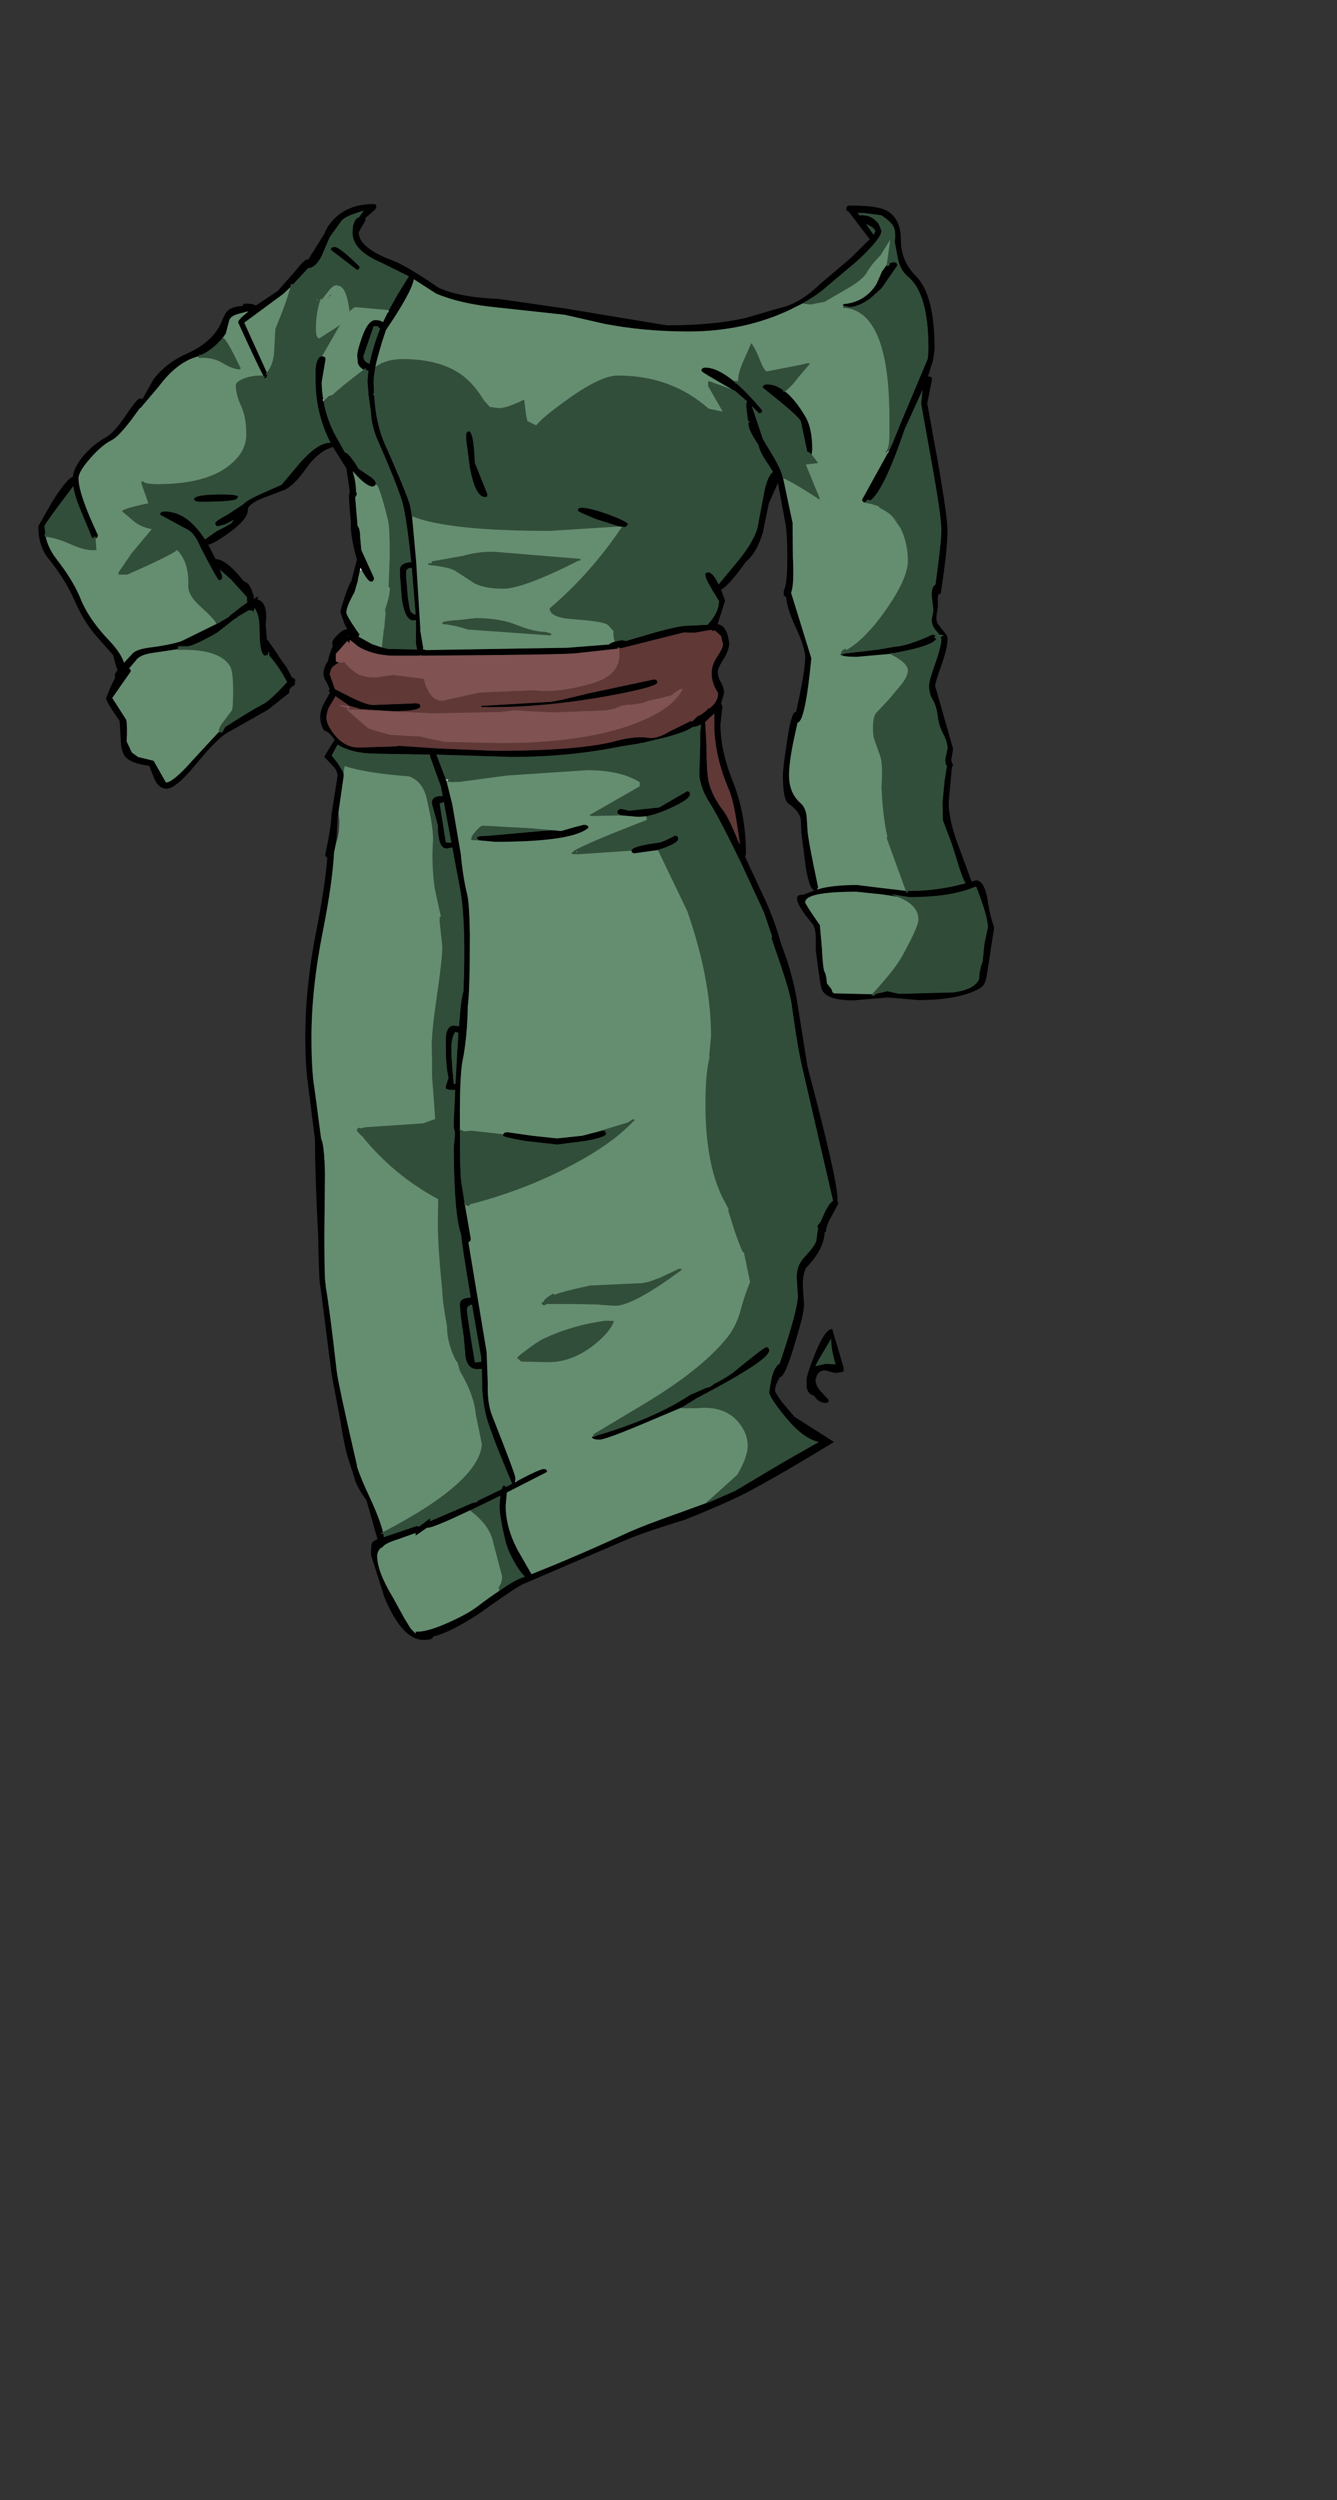 <?xml version="1.0" encoding="UTF-8" standalone="no"?>
<svg
   width="290px"
   height="542px"
   viewBox="0 0 290 542"
   version="1.1"
   id="svg17"
   sodipodi:docname="45.svg"
   inkscape:version="1.1.2 (0a00cf5339, 2022-02-04)"
   xmlns:inkscape="http://www.inkscape.org/namespaces/inkscape"
   xmlns:sodipodi="http://sodipodi.sourceforge.net/DTD/sodipodi-0.dtd"
   xmlns="http://www.w3.org/2000/svg"
   xmlns:svg="http://www.w3.org/2000/svg">
  <rect x="0" y="0" width="290" height="542" fill="#333333" stroke="none"/>
  <defs
     id="defs21" />
  <sodipodi:namedview
     id="namedview19"
     pagecolor="#ffffff"
     bordercolor="#666666"
     borderopacity="1.0"
     inkscape:pageshadow="2"
     inkscape:pageopacity="0.0"
     inkscape:pagecheckerboard="0"
     showgrid="false"
     inkscape:zoom="0.80535055"
     inkscape:cx="296.76518"
     inkscape:cy="343.9496"
     inkscape:window-width="1559"
     inkscape:window-height="773"
     inkscape:window-x="2370"
     inkscape:window-y="429"
     inkscape:window-maximized="0"
     inkscape:current-layer="surface1" />
  <g
     id="surface1">
    <path
       style="stroke:none;fill-rule:evenodd;fill:#304c38;fill-opacity:1"
       d="M 192.344 57.414 L 192.473 57.734 L 192.406 57.734 L 192.344 57.477 L 192.344 57.414 M 187.125 46.148 L 186.934 46.656 L 186.488 46.723 L 185.98 46.148 L 187.125 46.148 M 187.891 48.629 L 187.891 48.566 C 189.203 49.16 189.863 49.691 189.863 50.156 L 189.48 50.922 L 187.891 48.629 M 158.363 84.277 L 158.426 84.211 L 158.363 84.277 M 175.098 78.738 L 175.734 78.801 L 175.48 79.055 L 175.098 78.738 M 192.406 181.664 L 192.406 181.344 L 192.473 181.344 L 192.406 181.664 M 193.551 142.008 L 193.105 141.754 L 193.105 141.562 L 193.68 141.562 L 193.551 142.008 M 183.309 140.672 L 183.371 140.609 L 183.562 140.863 L 183.562 140.926 L 183.309 140.672 M 169.879 84.594 L 170.262 84.848 L 170.008 85.039 L 169.816 84.656 L 169.879 84.594 M 162.246 91.215 L 162.562 91.34 L 162.625 91.406 C 162.797 91.488 162.711 91.531 162.371 91.531 L 162.309 91.531 L 162.246 91.215 M 81.176 85.805 L 81.047 85.805 L 80.922 85.422 L 81.176 85.805 M 125.59 121.129 L 125.781 121.129 L 125.91 121.32 L 125.91 121.512 L 125.527 121.512 L 125.59 121.129 M 169.816 103.5 L 169.945 103.691 L 169.879 103.625 L 169.816 103.625 L 169.816 103.5 M 63.484 61.742 L 63.102 61.68 L 63.102 61.551 L 63.484 61.551 L 63.484 61.742 M 57.887 80.773 L 57.949 81.031 L 57.758 81.219 C 57.672 81.348 57.629 81.262 57.629 80.965 L 57.887 80.773 M 49.105 114.066 L 48.785 113.684 L 50.82 112.602 L 50.121 113.492 L 49.105 114.066 M 71.504 95.988 L 71.695 95.926 L 71.758 95.988 L 71.504 95.988 M 73.477 70.91 L 73.348 70.719 L 73.793 70.398 L 73.477 70.91 M 73.223 61.871 L 73.285 61.934 L 72.965 62.379 L 73.223 61.871 M 78.883 80.137 L 79.328 79.758 L 79.395 80.012 L 78.883 80.137 M 79.902 85.168 L 79.965 85.23 L 79.902 85.422 L 79.902 85.168 M 81.43 105.152 L 81.492 105.09 L 81.621 105.09 L 81.43 105.152 M 84.293 67.344 L 84.293 67.281 L 84.355 67.281 L 84.293 67.344 M 43.25 77.594 L 43.059 77.465 L 43.121 77.211 L 43.25 77.594 M 71.566 64.035 L 71.949 63.715 L 71.695 64.098 L 71.504 64.16 L 70.93 64.605 L 71.566 64.035 M 70.293 86.82 L 70.168 86.887 L 70.168 86.82 L 70.293 86.82 M 48.215 73.328 L 48.215 73.266 L 48.402 73.266 L 48.215 73.328 M 84.293 127.367 L 84.422 127.367 L 84.293 127.434 L 84.293 127.367 M 83.594 131.953 L 83.785 132.016 L 83.594 132.969 L 83.531 132.078 L 83.594 131.953 M 89.828 133.16 L 90.148 133.16 L 90.148 133.289 L 89.828 133.16 M 119.418 137.742 L 119.547 137.363 L 119.609 137.426 L 119.418 137.742 M 128.199 176.508 L 128.391 176.891 L 127.82 176.699 L 128.199 176.508 M 124.574 184.402 L 124.828 184.719 L 124.828 185.164 L 124 185.102 L 124 184.91 L 124.574 184.402 M 158.109 262.246 L 157.98 262.504 L 157.98 262.246 L 158.109 262.246 M 147.926 305.086 L 147.926 305.277 L 147.863 305.277 L 147.863 305.086 L 147.926 305.086 M 154.035 325.008 L 154.289 325.453 L 153.398 325.836 L 153.207 325.645 L 154.035 325.008 M 139.082 161.105 L 138.766 161.105 L 138.766 161.039 L 139.082 161.039 L 139.082 161.105 M 126.293 246.207 L 129.41 245.379 L 129.41 245.445 L 126.293 246.207 M 137.492 242.898 L 137.809 242.77 L 137.238 243.215 L 137.492 242.898 M 93.266 163.906 L 93.266 163.586 L 93.328 163.586 L 93.266 163.906 M 95.746 172.562 L 96 172.496 L 96.066 172.625 L 95.746 172.562 M 119.672 180.008 L 119.609 179.945 L 120.055 180.008 L 119.672 180.008 M 121.773 180.137 L 121.074 180.137 L 120.375 180.008 L 121.773 180.137 M 55.148 132.016 L 55.211 131.824 L 55.277 131.824 L 55.34 131.953 L 55.148 132.016 M 58.078 141.945 L 58.203 141.18 L 58.395 141.562 L 58.457 142.199 L 58.078 141.945 M 38.922 140.863 L 38.668 140.863 C 38.582 141.074 38.539 141.031 38.539 140.734 L 38.922 140.863 M 98.422 234.75 L 98.422 234.941 L 98.293 234.941 L 98.422 234.75 M 99.758 245.188 L 99.566 244.934 L 99.758 244.871 L 99.758 245.188 M 194.633 194.395 L 193.363 193.949 L 193.68 193.887 L 197.18 194.457 L 197.562 194.457 C 203.375 194.457 208.02 193.715 211.496 192.23 C 211.836 192.23 211.941 192.273 211.816 192.359 C 213.469 196.602 214.297 199.488 214.297 201.016 L 213.535 204.641 L 213.152 208.461 C 212.645 209.82 212.387 211.07 212.387 212.219 C 211.793 213.746 209.926 214.719 206.789 215.145 L 195.016 215.465 L 192.473 214.891 L 189.988 215.465 L 189.543 215.91 L 188.973 215.719 L 189.16 215.527 C 192.43 211.961 194.57 209.27 195.59 207.441 C 198.008 203.074 199.215 200.379 199.215 199.359 C 199.215 197.195 197.688 195.539 194.633 194.395 M 196.926 193.121 L 196.926 193.504 L 196.605 193.566 L 196.48 193.121 L 196.926 193.121 M 177.582 294.711 L 180.316 290.129 C 180.23 291.527 180.551 293.418 181.27 295.793 L 179.172 295.664 L 176.816 296.176 L 177.582 294.711 M 120.055 280.391 L 120.184 280.645 L 120.184 280.707 L 120.055 280.391 M 102.238 327.363 L 102.109 327.555 L 101.918 327.43 L 102.238 327.363 M 108.285 344.805 L 108.473 344.742 L 108.348 344.934 L 108.285 344.867 L 108.285 344.805 "
       id="path2" />
    <path
       style=" stroke:none;fill-rule:evenodd;fill:rgb(0%,0%,0%);fill-opacity:1;"
       d="M 186.934 46.656 C 188.039 46.656 188.973 46.977 189.734 47.613 L 189.672 47.613 L 190.18 48.059 L 190.309 48.184 L 190.371 48.25 L 190.625 48.629 L 191.199 50.031 C 191.199 51.133 189.438 53.32 185.918 56.586 L 179.555 61.934 C 178.109 63.25 176.328 64.5 174.207 65.688 L 174.145 65.754 L 171.473 67.09 C 164.812 70.273 157.43 71.863 149.328 71.863 C 142.922 71.863 136.855 71.312 131.129 70.207 L 122.473 68.234 L 107.773 66.645 C 102.516 66.137 98.125 65.137 94.602 63.652 L 89.766 60.535 C 89.426 62.441 87.41 66.113 83.719 71.547 C 82.617 74.77 81.855 77.422 81.43 79.5 L 81.43 79.566 C 81.176 80.883 81.047 81.965 81.047 82.812 L 81.113 85.293 C 81.027 85.293 80.965 85.336 80.922 85.422 L 81.047 85.805 L 81.176 85.805 C 81.387 89.793 82.152 93.273 83.465 96.242 C 86.52 103.117 88.344 107.551 88.938 109.547 L 89.32 111.836 L 89.383 111.965 L 90.273 121.766 L 91.164 136.152 L 91.164 136.727 L 91.801 140.48 L 91.738 140.801 L 92.184 140.801 L 92.246 140.926 L 123.109 140.418 L 132.02 139.719 L 132.781 139.27 L 133.355 139.082 L 134.883 138.762 L 135.773 138.953 L 141.184 137.363 C 145.168 136.215 147.801 135.645 149.074 135.645 L 149.199 135.645 L 153.465 135.453 L 153.719 135.133 C 155.203 133.52 155.945 131.91 155.945 130.297 C 153.992 127.156 153.02 125.352 153.02 124.887 L 153.02 124.25 L 153.59 124.059 C 154.27 124.059 155.031 124.93 155.883 126.668 L 159.254 122.594 C 161.926 119.496 163.602 116.801 164.281 114.512 L 165.746 106.746 C 166.211 104.41 166.848 102.926 167.652 102.289 L 166.57 100.57 C 165.34 98.789 164.664 97.43 164.535 96.496 C 163.219 94.547 162.5 93.145 162.371 92.297 L 162.309 91.531 L 162.371 91.531 C 162.711 91.531 162.797 91.488 162.625 91.406 L 162.562 91.34 L 162.246 91.215 L 161.863 88.348 L 161.863 87.523 L 162.055 87.012 L 159.57 84.848 L 158.426 84.211 C 154.227 81.836 152.129 80.562 152.129 80.395 C 152.129 79.926 152.426 79.691 153.02 79.691 C 154.715 79.691 156.793 80.691 159.254 82.684 L 159.383 82.812 L 159.508 83.129 L 159.762 83.129 C 161.418 84.574 163.262 86.504 165.301 88.922 L 165.234 89.43 L 164.664 89.621 L 163.07 88.031 L 165.488 95.223 L 167.906 99.234 C 168.84 100.848 169.457 102.203 169.754 103.309 L 169.816 103.5 L 169.816 103.625 L 169.879 103.625 L 169.879 103.754 L 171.918 113.363 L 171.98 120.812 C 172.191 124.672 172.066 127.242 171.598 128.516 L 175.988 142.707 C 175.098 151.918 174.102 156.562 173 156.648 L 172.234 160.086 C 171.516 163.48 171.152 166.152 171.152 168.105 C 171.152 170.652 171.98 172.645 173.637 174.09 C 174.398 174.77 174.844 175.766 174.973 177.082 L 175.164 180.137 C 175.289 181.664 176.055 185.738 177.453 192.359 L 177.324 192.805 L 177.516 192.738 C 179.594 192.145 182.395 191.848 185.918 191.848 L 191.07 192.484 L 196.48 193.121 L 196.605 193.566 L 196.926 193.504 L 196.926 193.121 L 197.688 193.121 C 201.508 193.121 205.43 192.57 209.461 191.465 C 209.078 190.914 208.656 189.918 208.188 188.477 L 206.469 183 L 204.496 177.781 L 204.434 173.898 L 204.879 169.25 L 205.387 166.07 L 205.133 165.625 L 205.008 164.73 L 205.516 162.25 C 205.516 161.359 205.219 160.34 204.625 159.195 C 203.945 157.922 203.543 156.648 203.414 155.375 C 203.246 153.848 202.863 152.598 202.27 151.621 C 201.762 150.77 201.508 149.797 201.508 148.691 C 201.508 147.93 201.953 146.316 202.844 143.855 C 203.734 141.352 204.18 139.57 204.18 138.508 L 204.051 138.062 L 204.754 137.742 L 203.734 137.555 L 203.16 136.852 C 202.441 136.09 202.078 135.238 202.078 134.305 L 202.461 132.332 L 202.078 129.023 C 202.078 127.75 202.355 126.988 202.906 126.73 C 203.754 120.578 204.18 116.652 204.18 114.957 C 204.18 112.875 203.457 107.871 202.016 99.934 L 199.789 87.457 L 200.105 84.531 L 196.227 93.059 C 193.254 101.801 190.797 106.938 188.844 108.465 L 188.145 108.336 L 187.633 108.91 C 187.211 108.91 187 108.695 187 108.273 L 192.598 98.152 L 192.852 97.707 L 193.617 96.051 L 195.207 92.105 L 201.254 77.719 L 201.379 75.492 C 201.379 67.598 199.914 62.441 196.988 60.023 C 195.93 59.176 195.207 57.965 194.824 56.395 L 194.062 52.387 C 194.316 50.645 194.125 49.395 193.488 48.629 C 192.684 47.738 191.875 47.082 191.07 46.656 L 187.125 46.148 L 185.98 46.148 L 186.488 46.723 L 186.934 46.656 M 192.473 57.734 L 192.918 57.543 L 192.98 57.031 L 193.809 56.84 C 194.359 56.84 194.633 57.074 194.633 57.543 L 191.199 62.508 L 188.715 64.734 C 187.148 65.836 185.727 66.453 184.453 66.582 L 183.055 66.324 L 182.988 66.324 L 182.797 65.945 C 186.023 65.688 188.461 64.227 190.117 61.551 L 191.324 58.816 L 192.344 57.414 L 192.344 57.477 L 192.406 57.734 L 192.473 57.734 M 195.398 52.004 C 195.398 55.059 196.5 57.691 198.707 59.898 C 201.379 62.57 202.715 67.832 202.715 75.684 L 202.398 78.039 L 201.254 81.664 L 201.379 81.602 C 201.887 81.602 202.145 81.816 202.145 82.238 L 201.125 87.457 L 203.352 99.742 C 204.793 107.934 205.516 113.027 205.516 115.02 C 205.516 117.734 205.027 122.277 204.051 128.641 L 203.48 128.961 L 203.414 129.723 L 203.414 131.695 L 203.16 133.223 C 203.035 133.988 203.117 134.668 203.414 135.262 L 205.07 137.363 C 205.367 137.617 205.516 138.02 205.516 138.57 C 205.516 139.844 205.07 141.734 204.18 144.234 C 203.289 146.699 202.844 148.203 202.844 148.754 L 206.727 162.312 L 206.344 164.73 L 206.406 165.051 L 206.469 165.367 L 206.727 165.812 L 206.469 166.324 L 205.77 173.898 C 205.77 176.699 206.598 180.18 208.254 184.336 L 210.734 191.086 L 210.734 191.148 L 211.688 190.828 C 213.004 190.828 213.895 192.547 214.359 195.984 C 214.617 197.641 215.039 199.34 215.633 201.078 L 214.359 209.352 C 214.105 211.473 213.789 212.832 213.406 213.426 C 212.941 214.148 211.645 214.848 209.523 215.527 C 206.727 216.375 203.309 216.801 199.281 216.801 L 192.598 216.227 L 185.09 216.863 C 181.398 216.863 179.148 216.141 178.344 214.699 C 178.047 214.148 177.582 211.219 176.945 205.914 L 176.945 203.051 C 176.902 201.949 176.691 201.059 176.309 200.379 C 174.016 197.66 172.871 195.793 172.871 194.777 C 172.871 194.395 173.082 194.141 173.508 194.012 L 174.273 193.949 L 176.754 192.992 L 176.691 192.992 C 175.969 192.992 175.332 191.34 174.781 188.027 L 173.824 180.52 L 173.699 177.527 C 173.445 176.379 172.555 175.277 171.027 174.215 C 170.219 173.664 169.816 171.629 169.816 168.105 C 169.816 167.086 170.094 164.754 170.645 161.105 C 171.281 156.605 171.918 154.355 172.555 154.355 L 172.68 154.355 C 173.996 148.375 174.652 144.449 174.652 142.582 C 174.652 141.137 173.953 138.91 172.555 135.898 C 171.324 133.266 170.645 131.102 170.516 129.406 L 170.008 129.152 L 170.008 128.004 C 170.516 127.156 170.773 124.801 170.773 120.941 C 170.773 117.629 170.645 115.191 170.391 113.621 L 168.734 104.707 L 166.762 109.102 L 165.426 115.594 C 164.492 118.52 163.285 120.578 161.801 121.766 C 159.168 125.418 157.367 127.434 156.391 127.812 L 157.281 130.234 L 155.625 135.324 C 156.477 135.41 157.113 135.941 157.535 136.918 C 157.746 137.254 157.961 138.082 158.172 139.398 C 158.172 140.375 157.77 141.52 156.965 142.836 C 156.113 144.152 155.691 145.086 155.691 145.637 C 155.691 146.441 155.922 147.207 156.391 147.93 C 156.816 148.648 157.027 149.457 157.027 150.348 L 156.391 152.574 C 156.645 152.746 156.73 153.105 156.645 153.656 L 156.262 157.031 C 156.262 160.848 157.195 165.07 159.062 169.695 C 160.887 174.324 161.801 179.477 161.801 185.164 L 161.609 185.738 L 166.383 195.984 C 167.695 199.082 168.672 201.84 169.309 204.262 L 170.707 208.145 C 171.77 211.539 172.488 214.488 172.871 216.992 L 175.164 231.312 C 179.488 247.566 181.652 257.094 181.652 259.895 L 181.652 260.402 L 181.844 260.91 L 180.57 263.266 L 179.742 264.793 L 179.363 265.812 C 179.234 266.195 179.172 266.555 179.172 266.895 L 178.852 267.211 C 178.77 269.633 177.41 272.199 174.781 274.914 C 174.312 275.977 174.102 277.289 174.145 278.859 L 174.398 282.871 C 174.355 284.312 173.742 286.922 172.555 290.699 C 171.07 295.918 169.922 298.551 169.117 298.594 C 168.438 299.738 168.098 300.695 168.098 301.457 C 168.098 301.711 168.586 302.52 169.562 303.875 L 172.301 307.121 L 178.219 310.879 L 178.918 311.324 L 180.891 312.598 C 171.344 318.41 164.41 322.379 160.082 324.5 C 156.559 326.156 152.699 327.809 148.5 329.465 C 142.391 331.332 137.98 332.859 135.266 334.047 L 113.309 343.469 C 112.293 343.934 109.176 346.035 103.957 349.77 C 99.84 352.484 96.488 354.16 93.902 354.797 L 93.902 354.863 C 93.902 355.285 93.203 355.5 91.801 355.5 C 88.789 355.5 85.988 352.441 83.402 346.332 L 80.477 337.102 C 80.477 335.703 80.539 334.855 80.668 334.559 C 80.836 334.219 81.238 333.922 81.875 333.664 L 79.52 325.328 C 77.949 323.078 77.059 321.402 76.848 320.297 L 75.703 316.734 C 75.109 315.078 74.492 312.215 73.855 308.141 L 71.949 298.02 L 69.465 278.672 L 69.402 278.672 C 69.234 277.016 69.105 273.578 69.02 268.359 C 68.555 258.98 68.32 251.895 68.32 247.098 L 68.32 246.973 L 66.793 234.941 C 66.414 232.098 66.223 228.789 66.223 225.012 C 66.223 217.414 67.047 209.523 68.703 201.332 C 69.934 195.008 70.695 189.855 70.992 185.863 C 70.695 185.781 70.547 185.59 70.547 185.293 C 71.438 181.133 71.883 178.27 71.883 176.699 L 73.223 168.168 C 73.223 167.363 72.754 166.516 71.82 165.625 L 70.359 164.098 C 70.359 163.926 71.102 162.695 72.586 160.402 C 71.777 159.172 71.016 158.496 70.293 158.367 C 69.742 157.434 69.465 156.438 69.465 155.375 C 69.465 154.355 69.828 153.234 70.547 152 L 71.566 150.156 L 71.566 150.027 L 71.312 149.836 C 71.312 149.625 71.375 149.477 71.504 149.391 L 70.867 147.93 C 70.398 147.293 70.168 146.656 70.168 146.02 C 70.168 145.297 70.422 144.492 70.93 143.602 L 71.121 143.41 C 71.25 142.645 71.523 141.711 71.949 140.609 L 72.203 139.973 L 72.074 139.719 L 72.074 139.27 C 72.074 138.934 72.438 138.402 73.156 137.68 C 73.922 136.875 74.641 136.449 75.32 136.406 L 74.812 135.453 L 73.855 132.777 C 73.855 132.312 74.219 131.02 74.938 128.895 C 75.449 127.41 75.895 126.391 76.277 125.84 L 76.277 125.715 L 77.422 121.32 L 77.039 119.984 C 76.402 117.312 76.086 115.297 76.086 113.938 L 76.086 113.492 L 76.148 113.43 C 75.852 110.672 75.703 108.676 75.703 107.445 C 75.703 107.105 75.766 106.871 75.895 106.746 L 75.703 105.41 L 75.129 101.527 L 72.203 96.879 L 70.738 97.453 C 69.168 98.344 67.77 99.637 66.539 101.336 C 64.758 103.922 63.125 105.559 61.641 106.234 L 57.566 107.762 C 55.699 108.441 54.492 109.164 53.941 109.926 L 53.812 110.117 L 53.75 110.562 C 53.75 111.879 52.414 113.512 49.738 115.465 C 47.492 117.078 45.965 117.949 45.16 118.074 L 46.75 121.195 C 48.277 121.195 50.293 122.766 52.793 125.906 L 52.922 126.031 C 53.77 126.242 54.406 127.137 54.832 128.707 L 55.086 129.215 L 55.086 129.34 L 54.957 129.34 L 55.023 129.789 L 56.039 129.277 L 55.785 129.914 C 57.398 130.34 58.012 132.141 57.629 135.324 L 57.887 138.699 L 58.012 138.699 L 60.305 141.945 L 60.305 142.07 L 62.211 144.746 L 63.359 146.91 C 63.738 146.953 63.973 147.145 64.059 147.484 L 63.93 148.246 L 63.992 148.438 L 63.359 148.82 C 62.934 149.203 62.723 149.52 62.723 149.773 L 62.785 150.156 L 58.141 153.848 L 49.039 159.004 C 47.641 159.852 45.348 162.207 42.168 166.07 C 39.453 169.336 37.438 170.969 36.121 170.969 C 35.062 170.969 34.215 170.332 33.578 169.062 L 32.367 166.004 C 29.824 165.707 28.105 165.07 27.215 164.098 C 26.746 163.586 26.43 162.695 26.258 161.422 L 25.941 156.266 C 23.988 153.508 23.016 151.875 23.016 151.367 C 23.691 149.5 24.352 148.035 24.988 146.973 C 24.902 146.848 24.879 146.656 24.922 146.402 C 24.922 146.102 25.113 145.723 25.496 145.254 L 25.176 144.426 L 24.543 142.008 L 21.105 138.125 C 19.195 136.004 17.543 133.332 16.141 130.105 C 14.867 127.176 13.004 124.188 10.543 121.129 C 9.059 119.348 8.316 116.992 8.316 114.066 L 11.434 108.59 C 13.555 105.281 15.016 103.543 15.824 103.371 C 15.906 102.141 16.586 100.719 17.859 99.105 C 19.301 97.324 21.02 95.883 23.016 94.777 C 24.203 94.098 25.664 92.465 27.406 89.879 C 28.973 87.543 29.949 86.375 30.332 86.375 L 30.906 86.504 L 33.258 82.301 C 35.039 79.926 37.438 78.059 40.449 76.699 C 44.309 75.004 46.855 72.668 48.086 69.699 C 48.594 68.426 49.062 67.621 49.484 67.281 C 50.121 66.73 51.16 66.41 52.605 66.324 C 52.688 65.984 52.941 65.816 53.367 65.816 C 54.387 65.816 55.105 65.965 55.531 66.262 L 55.656 66.137 L 60.238 63.078 L 63.738 59.133 C 65.223 57.223 66.18 56.27 66.602 56.27 L 66.859 56.27 L 70.359 50.668 C 70.824 49.438 71.586 48.312 72.648 47.293 C 74.727 45.258 77.527 44.238 81.047 44.238 C 81.473 44.238 81.664 44.473 81.621 44.938 L 81.43 45.258 L 81.43 45.383 L 79.203 47.293 L 79.328 47.676 L 77.801 50.348 C 77.801 52.598 80.242 54.637 85.121 56.461 C 87.156 57.223 90.465 59.176 95.047 62.316 C 98.059 63.758 102.43 64.586 108.156 64.797 L 122.727 66.898 L 144.617 70.527 C 151.363 70.527 157.07 69.996 161.734 68.934 L 169.117 66.77 C 171.918 66.219 174.824 64.5 177.836 61.617 L 184.516 55.949 L 188.652 51.875 L 184.137 45.957 C 183.754 45.828 183.562 45.598 183.562 45.258 C 183.562 44.789 183.836 44.559 184.391 44.559 C 188.039 44.559 190.582 44.875 192.027 45.512 C 194.273 46.574 195.398 48.738 195.398 52.004 M 187.891 48.566 L 187.824 48.566 L 187.891 48.629 L 189.48 50.922 L 189.863 50.156 C 189.863 49.691 189.203 49.16 187.891 48.566 M 170.262 84.848 C 171.746 85.996 173.211 87.797 174.652 90.258 C 175.672 91.914 176.18 94.289 176.18 97.387 L 176.055 98.535 C 175.672 98.152 175.352 97.941 175.098 97.898 L 174.652 95.797 L 173.699 91.34 C 173.445 90.746 171.98 89.348 169.309 87.141 L 165.426 84.02 C 165.426 83.555 165.766 83.32 166.445 83.32 C 167.59 83.32 168.734 83.746 169.879 84.594 L 169.816 84.656 L 170.008 85.039 L 170.262 84.848 M 193.105 141.754 L 185.852 142.391 C 183.477 142.391 182.289 142.18 182.289 141.754 L 182.543 141.754 L 182.609 141.945 L 182.988 141.691 L 183.117 141.691 L 190.625 140.801 L 193.871 140.227 C 195.949 140.098 198.75 139.207 202.27 137.555 L 202.906 137.742 L 202.652 138.316 L 203.035 138.379 L 203.098 138.379 C 202.844 139.27 200.66 140.164 196.543 141.055 L 194 141.562 L 193.105 141.562 L 193.105 141.754 M 134.309 114.129 L 129.281 112.539 C 126.652 111.477 125.336 110.859 125.336 110.691 C 125.336 110.266 125.59 110.055 126.102 110.055 C 127.332 110.055 129.348 110.562 132.145 111.582 C 134.859 112.602 136.219 113.301 136.219 113.684 L 135.645 114.258 L 134.945 114.191 L 134.883 114.191 L 134.309 114.129 M 78.758 45.828 L 79.012 45.641 L 78.758 45.703 L 78.695 45.703 L 76.465 46.465 C 75.195 46.934 74.367 47.441 73.984 47.992 L 71.504 51.43 L 69.848 55.312 L 69.723 55.633 L 69.656 55.633 L 69.594 55.824 C 68.746 57.352 67.832 58.113 66.859 58.113 L 63.484 61.742 L 63.484 61.551 L 63.102 61.551 L 63.102 61.68 L 62.977 62.254 L 61.449 63.715 L 52.984 69.953 L 57.887 80.773 L 57.629 80.965 C 57.629 81.262 57.672 81.348 57.758 81.219 L 57.949 81.031 L 57.949 81.094 C 57.949 81.688 57.758 81.984 57.375 81.984 L 57.184 81.73 L 57.566 81.602 L 57.059 81.41 L 57.059 81.348 C 56.293 79.949 54.492 76.129 51.648 69.891 C 51.648 69.465 52.371 68.703 53.812 67.598 L 53.559 67.535 L 52.223 67.918 C 50.82 68.215 49.996 68.703 49.738 69.383 L 48.977 72.309 L 48.34 73.199 L 48.277 73.266 L 48.215 73.266 L 48.215 73.328 C 46.855 74.941 45.371 76.129 43.758 76.891 L 43.441 76.891 C 43.27 76.891 43.164 77 43.121 77.211 L 42.297 77.465 C 39.539 78.355 36.906 80.477 34.406 83.832 L 30.461 88.477 L 30.332 88.477 L 28.488 91.023 C 26.621 93.441 25.242 94.883 24.352 95.352 C 22.867 96.074 21.273 97.41 19.578 99.363 C 17.879 101.27 17.031 102.715 17.031 103.691 C 17.031 105.938 18.434 110.035 21.23 115.977 C 21.23 116.398 21.062 116.652 20.723 116.738 L 20.723 116.355 L 20.34 116.355 L 20.34 116.738 L 19.961 116.547 L 17.285 110.117 C 16.566 108.336 16.098 106.766 15.887 105.41 C 11.73 110.883 9.652 113.77 9.652 114.066 L 9.84 115.848 C 9.543 115.848 9.48 115.891 9.652 115.977 L 9.777 116.355 L 9.906 116.355 C 10.289 118.055 11.07 119.668 12.262 121.195 C 14.719 124.375 16.461 127.242 17.477 129.789 C 18.664 132.758 20.746 135.793 23.715 138.891 C 25.367 140.629 26.43 142.219 26.895 143.664 L 28.613 141.816 C 29.164 141.098 30.5 140.609 32.621 140.352 C 35.594 139.973 37.863 139.504 39.43 138.953 L 46.941 135.262 L 47.258 135.133 L 49.738 133.672 L 49.738 133.543 L 52.605 131.316 L 53.621 130.613 L 53.559 129.531 L 53.238 129.086 L 50.121 125.648 L 47.703 123.484 L 48.215 124.949 C 48.215 125.5 47.98 125.777 47.512 125.777 C 47.301 125.777 45.965 123.402 43.504 118.648 C 42.699 116.695 41.809 115.445 40.832 114.891 L 34.723 111.582 C 34.723 111.117 35.062 110.883 35.742 110.883 C 38.965 110.883 41.871 112.898 44.457 116.93 L 47.004 115.148 L 49.105 114.066 L 50.121 113.492 L 50.82 112.602 L 48.785 113.684 L 47.32 114.066 C 46.898 114.066 46.688 113.832 46.688 113.363 C 46.688 113.109 47.598 112.496 49.422 111.52 L 52.793 109.293 C 53.176 108.781 54.492 108.02 56.738 107 L 61.066 105.09 L 65.141 100.254 C 67.684 97.41 69.805 95.988 71.504 95.988 L 71.758 95.988 L 71.695 95.926 L 71.375 95.352 C 69.426 91.234 68.449 87.012 68.449 82.684 L 68.449 79.883 C 68.617 78.188 69.086 77.297 69.848 77.211 L 70.484 77.402 L 70.613 77.848 L 69.785 82.812 C 69.785 84.043 69.891 85.273 70.102 86.504 L 70.039 86.633 C 70.039 86.93 70.082 87.012 70.168 86.887 C 70.676 89.941 71.801 92.91 73.539 95.797 L 74.812 98.09 C 75.363 98.09 76.359 99.277 77.801 101.652 L 79.902 103.055 C 80.965 103.73 81.492 104.305 81.492 104.773 L 81.492 105.09 L 81.43 105.152 L 81.301 105.152 L 81.367 105.281 L 80.855 105.473 C 79.883 105.473 78.461 104.391 76.594 102.227 L 76.465 102.098 L 76.531 102.289 C 76.996 103.816 77.23 105.262 77.23 106.617 L 77.422 107.062 L 77.23 107.574 L 77.039 107.762 L 77.547 113.875 L 77.613 114.066 C 77.949 114.488 78.121 115.297 78.121 116.484 L 78.375 119.223 L 81.113 125.27 C 81.113 125.82 80.898 126.094 80.477 126.094 C 80.051 126.094 79.395 125.289 78.504 123.676 L 78.184 123.039 L 78.059 123.676 L 77.613 125.715 L 77.613 125.906 L 76.91 128.324 L 76.402 129.277 C 75.555 130.891 75.129 132.059 75.129 132.777 C 75.129 133.203 75.828 134.434 77.23 136.469 L 77.992 137.555 L 77.738 138 L 80.73 139.652 L 82.828 140.352 L 83.91 140.609 L 83.977 140.609 L 84.23 140.672 L 90.465 140.801 L 90.211 139.527 L 90.211 134.688 L 90.273 134.688 L 90.211 134.434 L 89.637 134.496 C 88.449 134.496 87.625 132.949 87.156 129.852 L 86.773 125.012 L 86.773 123.168 C 87.031 122.32 87.836 121.895 89.191 121.895 C 88.727 117.141 88.195 113.258 87.602 110.246 C 87.262 108.25 85.523 103.668 82.383 96.496 C 81.152 93.867 80.52 91.531 80.477 89.496 L 79.902 85.422 L 79.965 85.23 L 79.902 85.168 L 79.711 82.684 L 79.902 80.328 L 79.395 80.266 L 79.395 80.012 L 79.328 79.758 L 78.883 80.137 C 78.289 79.84 77.867 79.375 77.613 78.738 L 77.484 77.082 C 77.484 76.363 77.824 75.047 78.504 73.137 C 79.395 70.633 80.371 69.383 81.43 69.383 C 82.066 69.383 82.617 69.531 83.086 69.828 L 84.102 67.727 L 84.168 67.727 L 84.355 67.664 L 84.293 67.344 L 84.355 67.281 L 84.355 67.219 L 86.203 63.906 L 88.684 59.898 L 82.766 56.969 C 78.566 55.188 76.465 53.023 76.465 50.477 C 76.465 48.523 76.934 47.398 77.867 47.102 L 78.758 45.828 M 77.422 58.496 L 71.758 54.168 C 71.758 53.742 72.035 53.531 72.586 53.531 C 73.305 53.531 75.109 54.953 77.992 57.797 C 77.992 58.262 77.801 58.496 77.422 58.496 M 42.105 108.211 C 42.105 107.531 44.098 107.191 48.086 107.191 C 51.012 107.191 52.137 107.445 51.457 107.953 C 51.457 108.508 48.848 108.781 43.633 108.781 C 42.613 108.781 42.105 108.59 42.105 108.211 M 101.094 94.27 C 101.176 93.762 101.367 93.504 101.664 93.504 C 102.387 93.504 102.832 95.777 103 100.316 L 105.738 107.191 L 105.676 107.637 L 105.23 107.762 C 103.828 107.762 102.727 105.664 101.918 101.461 L 101.094 95.16 L 101.094 94.27 M 80.156 78.867 C 80.582 76.617 81.344 74.07 82.449 71.227 L 81.875 70.719 L 81.047 70.719 L 78.82 77.211 C 78.82 77.973 79.203 78.504 79.965 78.801 L 80.156 78.867 M 90.148 133.16 L 89.32 123.105 C 88.641 123.105 88.238 123.336 88.113 123.805 L 88.113 125.332 L 88.492 129.723 L 88.875 132.016 C 88.918 132.48 89.234 132.863 89.828 133.16 L 90.148 133.289 L 90.148 133.16 M 104.402 153.02 L 119.609 152.129 L 121.965 151.684 L 127.5 150.348 L 141.816 147.293 C 142.328 147.293 142.582 147.504 142.582 147.93 C 142.582 148.648 138.445 149.73 130.172 151.176 C 120.883 152.746 112.336 153.445 104.527 153.273 C 104.445 153.445 104.402 153.359 104.402 153.02 M 73.539 143.664 L 73.223 143.789 L 72.648 144.172 C 72.223 144.469 71.926 144.809 71.758 145.191 L 71.504 146.145 L 72.648 149.391 L 75.895 151.047 C 78.27 152.234 79.945 152.828 80.922 152.828 L 89.258 152.512 L 90.02 152.449 C 90.785 152.449 91.164 152.66 91.164 153.082 C 91.164 153.805 89.191 154.168 85.246 154.168 L 78.25 153.719 L 75.895 153.02 L 75.766 153.02 L 75.703 152.957 L 72.777 150.918 L 71.883 152.449 C 71.164 153.508 70.805 154.57 70.805 155.629 C 70.805 156.605 71.398 157.836 72.586 159.32 L 73.156 159.957 L 73.602 160.402 C 74.875 161.508 76.277 162.059 77.801 162.059 L 85.82 161.805 L 86.457 161.676 L 95.047 162.25 L 107.391 162.758 C 119.863 162.758 128.73 162.016 133.992 160.531 C 136.664 159.852 138.914 159.66 140.738 159.957 C 141.926 160.129 143.43 159.66 145.254 158.559 L 149.773 156.332 L 150.156 156.395 L 151.234 155.312 C 151.957 155.016 152.637 154.57 153.273 153.977 L 153.652 153.594 L 153.973 153.465 L 153.973 153.531 L 154.289 153.211 C 155.266 152.406 155.754 151.406 155.754 150.219 C 154.82 148.82 154.355 147.398 154.355 145.953 C 154.355 144.723 154.777 143.492 155.625 142.262 C 156.434 141.031 156.836 140.164 156.836 139.652 L 156.453 138.188 L 156.453 137.934 L 155.5 137.043 L 154.926 136.598 L 154.734 136.852 L 154.227 136.535 L 150.602 137.172 L 148.691 137.105 L 148.309 137.105 L 134.883 140.48 L 134.309 140.543 L 134.309 140.352 L 133.992 140.418 L 134.055 140.609 L 124.828 141.625 C 122.875 141.84 111.742 142.008 91.422 142.137 L 91.422 142.07 L 91.039 142.07 L 91.039 142.137 L 84.867 142.137 C 82.066 142.008 79.648 141.328 77.613 140.098 L 77.039 139.59 L 75.895 138.699 L 75.766 139.398 L 75.32 138.953 L 72.84 141.754 L 72.84 143.344 L 73.539 143.664 M 75.32 137.934 L 75.828 137.934 L 75.449 137.809 L 75.32 137.934 M 138.766 161.105 L 138.766 161.168 L 134.691 161.805 C 127.227 163.332 119.312 164.098 110.957 164.098 L 94.664 163.586 L 95.875 166.77 L 96.191 167.66 L 96.637 168.68 L 96.574 168.742 C 96.574 169.082 96.617 169.145 96.703 168.934 L 96.766 168.934 L 96.828 169.25 L 98.102 174.344 L 99.945 185.102 C 100.246 188.41 100.711 191.359 101.348 193.949 C 101.645 195.094 101.836 197.957 101.918 202.543 C 101.918 210.773 101.77 215.953 101.473 218.074 C 101.391 222.699 101.008 226.668 100.328 229.977 C 99.906 232.184 99.715 236.555 99.758 243.09 L 99.758 244.871 L 99.566 244.934 L 99.758 245.188 C 99.758 251.086 99.84 254.672 100.012 255.945 L 100.773 260.785 L 100.84 260.91 L 100.711 260.91 L 100.711 261.102 L 100.84 261.164 L 102.109 268.484 L 102.047 268.996 L 101.602 269.312 L 105.547 293.055 L 105.801 299.738 C 105.715 302.668 106.016 305 106.691 306.742 C 110.086 315.312 111.781 319.852 111.781 320.363 L 111.781 321.062 L 111.719 321.316 L 112.164 321.062 C 115.43 319.324 117.363 318.453 117.957 318.453 C 118.422 318.453 118.656 318.664 118.656 319.09 L 109.938 323.547 L 109.684 326.41 C 109.684 329.762 110.66 333.156 112.609 336.594 L 115.281 341.242 C 121.73 338.695 128.582 335.746 135.836 332.395 C 138.34 331.246 142.371 329.699 147.926 327.746 L 153.336 325.773 L 153.398 325.836 L 154.289 325.453 L 159.508 323.164 L 169.879 316.988 L 177.582 312.598 C 175.375 312.129 173.02 310.391 170.516 307.379 C 168.059 304.406 166.828 302.52 166.828 301.711 L 167.398 298.531 C 167.867 296.918 168.438 295.941 169.117 295.602 C 171.703 287.922 173.02 283.039 173.062 280.961 L 172.809 276.953 C 172.809 275.297 173.273 273.918 174.207 272.812 C 175.945 270.988 176.902 269.695 177.07 268.93 L 177.324 266.957 L 177.453 266.32 L 177.262 265.812 L 178.027 264.793 L 178.98 262.629 C 179.66 261.312 180.23 260.551 180.699 260.34 L 174.207 232.266 C 173.402 229 172.574 224.184 171.727 217.82 C 171.473 216.035 170.664 213.152 169.309 209.16 L 167.336 203.371 L 167.461 202.988 L 165.746 197.895 L 160.652 186.883 C 157.43 180.262 155.223 176.043 154.035 174.215 C 152.594 171.969 151.809 169.867 151.68 167.914 L 151.871 161.805 L 151.871 158.684 L 152.062 157.031 C 151.555 157.371 150.938 157.562 150.219 157.602 C 149.41 158.281 147.398 159.047 144.172 159.895 L 139.082 161.105 L 139.082 161.039 L 138.766 161.039 L 138.766 161.105 M 134.754 176.762 C 134.203 176.594 133.926 176.359 133.926 176.062 C 133.926 175.594 134.246 175.363 134.883 175.363 L 136.41 175.746 L 142.965 175.043 L 145.062 173.836 L 149.008 171.543 C 149.477 171.543 149.688 171.777 149.645 172.242 C 149.645 172.922 148.246 173.898 145.445 175.172 C 143.41 176.105 141.648 176.699 140.164 176.953 L 138.508 177.082 L 134.754 176.762 M 136.98 184.402 C 136.98 183.766 138.914 183.191 142.773 182.684 C 143.367 182.641 144.574 182.129 146.398 181.156 C 146.867 181.156 147.102 181.387 147.102 181.855 C 147.102 182.363 146.188 182.98 144.363 183.699 L 142.711 184.273 L 137.684 184.973 C 137.215 184.973 136.98 184.781 136.98 184.402 M 129.027 311.324 L 129.156 311.324 L 129.473 311.195 C 137.789 308.734 144.512 305.809 149.645 302.414 L 153.273 300.82 L 153.336 300.758 L 153.398 300.82 C 153.738 300.82 154.25 300.547 154.926 299.992 C 156.75 299.059 158.152 298.211 159.125 297.449 C 163.539 293.84 165.895 292.039 166.191 292.039 C 166.613 292.039 166.828 292.293 166.828 292.801 C 166.828 294.203 161.586 297.637 151.109 303.113 L 147.926 305.086 L 147.863 305.086 L 147.863 305.148 L 147.801 305.148 L 142.199 307.504 C 135.074 310.559 131.023 312.086 130.047 312.086 C 128.941 312.086 128.391 311.875 128.391 311.449 L 129.027 311.324 M 109.176 245.891 C 109.258 245.594 109.555 245.445 110.066 245.445 L 115.41 246.207 L 120.82 246.781 L 126.293 246.207 L 129.41 245.445 L 130.746 245.062 C 131.172 245.062 131.402 245.316 131.445 245.824 C 131.445 246.293 129.918 246.801 126.863 247.352 L 120.82 248.117 L 114.012 247.352 C 110.742 246.801 109.109 246.398 109.109 246.145 L 109.176 245.891 M 96 172.496 L 95.621 170.461 L 93.266 163.969 L 93.266 163.906 L 93.328 163.586 L 93.266 163.586 L 81.938 163.395 C 78.25 163.395 75.344 162.738 73.223 161.422 L 71.949 163.777 L 73.285 165.496 L 74.492 167.469 L 74.559 168.168 L 73.41 176.125 L 73.223 177.145 L 72.965 182.426 L 72.457 184.781 C 72.246 189.07 71.438 194.754 70.039 201.84 C 68.387 210.117 67.559 217.82 67.559 224.949 C 67.559 229.828 67.789 233.605 68.258 236.277 L 69.656 246.844 C 70.125 247.777 70.398 250.301 70.484 254.418 L 70.359 267.402 C 70.359 273.219 70.422 276.719 70.547 277.906 L 70.676 278.672 L 70.613 278.672 C 71.164 281.641 71.969 287.816 73.031 297.191 C 73.285 299.188 74.559 305.172 76.848 315.145 L 77.422 317.625 L 77.422 317.879 C 77.973 319.621 78.883 321.828 80.156 324.5 C 81.598 327.598 82.574 330.145 83.086 332.137 L 82.574 332.395 L 83.02 332.52 L 83.148 332.52 L 83.273 333.219 L 90.402 330.801 L 90.91 330.93 L 93.266 329.145 L 93.266 329.781 L 102.43 325.836 L 103.383 325.645 L 103.766 325.262 L 104.973 324.691 L 108.793 322.844 C 108.961 322.293 109.152 322.016 109.363 322.016 L 109.746 322.336 L 111.082 321.637 L 108.984 316.605 C 107.457 312.871 106.375 309.988 105.738 307.949 C 105.145 306.082 104.762 303.77 104.594 301.012 L 104.527 296.746 L 103.574 296.812 C 102.133 296.812 101.262 295.918 100.965 294.137 L 100.582 289.746 C 100.031 286.266 99.758 283.934 99.758 282.742 C 99.758 281.809 100.543 281.324 102.109 281.281 C 100.922 274.363 100.223 269.801 100.012 267.594 C 98.992 264.75 98.461 258.492 98.422 248.816 L 98.609 246.844 C 98.738 245.742 98.676 244.996 98.422 244.617 L 98.422 243.09 L 98.738 236.277 L 98.164 236.277 C 97.359 236.277 96.871 236.148 96.703 235.895 L 96.703 235.449 L 97.273 233.668 C 96.895 231.887 96.703 229.805 96.703 227.43 L 96.703 224.758 C 96.871 223.145 97.445 222.336 98.422 222.336 L 99.566 222.465 C 99.863 218.305 100.18 215.805 100.52 214.953 C 100.902 205.492 100.711 198.363 99.945 193.566 L 98.102 183.699 L 96.895 183.957 C 95.621 183.957 94.984 182.301 94.984 178.992 L 93.648 174.09 C 93.648 173.07 94.348 172.562 95.746 172.562 L 96.066 172.625 L 96 172.496 M 95.367 174.215 L 96.703 182.617 L 97.91 182.684 L 96.258 173.836 L 95.367 174.215 M 103.891 182.172 L 103.445 181.727 C 103.445 181.344 104.125 181.176 105.484 181.219 L 117.574 180.137 L 119.672 180.008 L 120.375 180.008 L 121.074 180.137 L 121.773 180.137 L 124.383 179.371 L 126.609 178.801 C 127.289 178.801 127.629 179.012 127.629 179.438 C 125.379 181.473 118.633 182.492 107.391 182.492 L 103.891 182.172 M 55.148 132.016 L 55.086 132.207 L 55.086 132.27 L 54.957 132.969 L 54.895 132.398 L 54.641 132.398 L 54.004 132.27 L 51.523 133.734 L 51.457 133.859 C 50.906 134.156 50.398 134.52 49.93 134.941 L 47.066 137.172 C 44.734 138.527 42.781 139.484 41.215 140.035 L 41.023 140.098 L 38.668 140.098 L 38.539 140.672 L 38.539 140.734 L 32.559 141.625 C 30.988 141.922 29.973 142.434 29.504 143.152 L 27.977 144.938 C 28.273 145.02 28.402 145.234 28.359 145.574 L 24.352 151.301 L 27.406 156.074 C 27.574 157.094 27.594 158.645 27.469 160.723 L 28.613 163.141 L 29.949 164.098 L 33.324 164.922 L 35.996 169.633 C 37.012 169.633 38.965 168 41.848 164.73 L 47.449 158.684 L 47.512 158.75 L 48.215 158.75 L 48.848 157.602 C 52.539 155.227 55.277 153.57 57.059 152.637 C 58.035 152.172 59.773 150.582 62.277 147.863 C 61.09 145.617 59.816 143.727 58.457 142.199 L 58.395 141.562 L 58.203 141.18 L 58.078 141.945 L 57.566 142.137 C 56.719 142.137 56.293 140.184 56.293 136.281 C 56.293 134.453 55.977 133.012 55.34 131.953 L 55.277 131.824 L 55.211 131.762 L 55.211 131.824 L 55.148 132.016 M 98.422 234.941 L 98.801 234.941 L 99.121 228.766 L 99.438 223.93 L 98.801 223.676 C 98.207 224.312 97.91 225.586 97.91 227.492 C 97.91 229.316 98.082 231.738 98.422 234.75 L 98.293 234.941 L 98.422 234.941 M 80.984 245.699 L 81.113 245.699 L 80.984 245.699 M 189.16 215.527 L 188.973 215.719 L 189.543 215.91 L 189.988 215.465 L 192.473 214.891 L 195.016 215.465 L 206.789 215.145 C 209.926 214.719 211.793 213.746 212.387 212.219 C 212.387 211.07 212.645 209.82 213.152 208.461 L 213.535 204.641 L 214.297 201.016 C 214.297 199.488 213.469 196.602 211.816 192.359 C 211.941 192.273 211.836 192.23 211.496 192.23 C 208.02 193.715 203.375 194.457 197.562 194.457 L 197.18 194.457 L 193.68 193.887 L 193.363 193.949 L 194.633 194.395 L 191.324 193.887 L 185.727 193.312 C 178.344 193.312 174.652 194.074 174.652 195.605 C 174.652 195.859 175.715 197.512 177.836 200.57 L 178.281 205.598 C 178.406 208.441 178.598 210.137 178.852 210.688 C 179.109 211.113 179.277 211.941 179.363 213.172 L 180.316 214.383 L 180.57 215.082 L 180.891 215.336 L 189.16 215.527 M 160.465 182.684 L 160.082 180.199 C 159.488 175.914 158.852 172.965 158.172 171.352 C 156.008 166.344 154.926 161.527 154.926 156.902 L 154.926 154.676 L 152.953 156.52 L 153.207 160.914 C 153.25 165.199 153.398 167.98 153.652 169.25 C 154.164 171.5 155.289 173.73 157.027 175.934 C 157.746 176.91 158.828 179.16 160.273 182.684 L 160.527 183.254 L 160.465 182.684 M 177.582 294.711 L 176.816 296.176 L 179.172 295.664 L 181.27 295.793 C 180.551 293.418 180.23 291.527 180.316 290.129 L 177.582 294.711 M 179.172 304.133 C 178.07 304.133 177.199 303.602 176.562 302.539 C 175.715 302.371 175.184 301.797 174.973 300.82 L 174.973 298.977 C 174.973 298.34 175.586 296.473 176.816 293.375 C 178.258 289.852 179.488 288.09 180.508 288.09 L 182.988 296.492 L 182.988 297.258 L 182.543 297.449 L 181.145 297.637 L 178.98 297.066 C 178.219 297.066 177.645 297.383 177.262 298.02 L 176.879 299.039 C 176.879 300.059 177.367 301.035 178.344 301.969 L 179.742 303.496 C 179.742 303.918 179.555 304.133 179.172 304.133 M 101.285 283.891 C 101.285 284.652 101.855 288.473 103 295.348 L 104.402 295.219 L 104.34 294.137 L 102.367 282.809 C 101.645 282.977 101.285 283.34 101.285 283.891 M 108.473 344.742 C 110.426 343.383 111.91 342.512 112.93 342.133 L 113.883 341.75 C 113.289 341.281 112.633 340.434 111.91 339.203 C 110.809 337.379 110.066 335.723 109.684 334.238 C 108.793 330.676 108.348 328.023 108.348 326.281 L 108.539 324.246 L 102.238 327.301 L 101.918 327.43 C 96.66 329.93 93.625 331.184 92.82 331.184 L 92.629 331.184 C 91.906 331.691 91.082 332.266 90.148 332.902 L 90.148 332.328 L 86.395 333.664 C 85.121 334.047 84.125 334.473 83.402 334.938 L 82.766 335.574 L 82.641 335.512 C 82.086 336.062 81.812 336.656 81.812 337.293 C 81.812 339.543 82.957 342.555 85.246 346.332 L 87.73 350.852 L 89.066 353.016 L 90.148 354.16 L 90.148 353.715 L 90.594 353.715 C 92.078 353.715 94.348 353.039 97.402 351.68 C 100.117 350.449 102.176 349.305 103.574 348.242 C 105.355 346.883 106.926 345.758 108.285 344.867 L 108.348 344.934 L 108.473 344.742 "
       id="path4" />
    <path
       style=" stroke:none;fill-rule:evenodd;fill:rgb(94.51%,91.765%,94.51%);fill-opacity:1;"
       d="M 193.105 51.941 L 193.105 51.875 L 193.105 51.941 M 192.344 98.023 L 192.852 97.707 L 192.598 98.152 L 192.344 98.023 M 81.43 79.5 L 81.492 79.5 L 81.43 79.566 L 81.43 79.5 M 159.254 82.684 L 159.316 82.684 L 159.383 82.812 L 159.254 82.684 M 169.945 103.691 L 169.879 103.691 L 169.879 103.625 L 169.945 103.691 M 177.453 192.359 L 177.516 192.738 L 177.324 192.805 L 177.453 192.359 M 174.016 79.5 L 174.016 79.566 L 173.953 79.566 L 174.016 79.5 M 89.383 111.965 L 89.32 111.836 L 89.449 111.902 L 89.383 111.965 M 134.945 114.191 L 134.883 114.258 L 134.883 114.191 L 134.945 114.191 M 169.754 103.309 L 169.816 103.309 L 169.816 103.5 L 169.754 103.309 M 194.316 112.539 L 194.953 113.301 L 193.68 111.965 L 194.316 112.539 M 57.059 81.41 L 56.805 81.41 L 57.059 81.348 L 57.059 81.41 M 69.277 65.688 L 69.211 65.625 L 69.277 65.562 L 69.277 65.688 M 78.059 123.676 L 78.184 123.039 L 78.504 123.676 L 78.059 123.676 M 81.367 105.281 L 81.301 105.152 L 81.43 105.152 L 81.621 105.09 L 81.367 105.281 M 70.168 86.887 C 70.082 87.012 70.039 86.93 70.039 86.633 L 70.102 86.504 L 70.293 86.82 L 70.168 86.82 L 70.168 86.887 M 48.34 73.199 L 48.402 73.266 L 48.277 73.266 L 48.34 73.199 M 68.32 65.117 L 69.148 64.926 L 69.02 65.051 L 68.32 65.117 M 26.258 124.059 L 26.324 123.996 L 26.324 124.059 L 26.258 124.059 M 84.422 127.367 L 84.484 127.305 L 84.547 127.75 L 84.293 127.434 L 84.422 127.367 M 83.785 132.016 L 83.594 133.352 L 83.594 132.969 L 83.785 132.016 M 96.766 168.934 L 97.273 168.934 L 97.34 169.062 L 97.148 169.062 L 97.082 169.25 L 96.828 169.25 L 96.766 168.934 M 124.828 184.719 C 124.957 184.676 125.062 184.613 125.145 184.527 L 125.211 184.719 L 124.828 184.719 M 161.227 271.605 L 161.355 271.477 L 161.418 271.605 L 161.418 271.797 L 161.227 271.605 M 153.273 300.82 L 153.207 300.695 L 153.336 300.758 L 153.273 300.82 M 100.902 261.164 L 100.84 261.164 L 100.902 261.164 M 111.781 321.062 L 112.164 321.062 L 111.719 321.316 L 111.781 321.062 M 41.023 140.098 L 41.215 140.035 L 41.277 140.098 L 41.023 140.098 M 100.773 260.785 L 100.965 260.785 L 100.84 260.91 L 100.773 260.785 M 183.117 141.691 L 182.988 141.691 L 183.117 141.562 L 183.117 141.691 M 147.863 305.148 L 147.863 305.277 L 147.801 305.148 L 147.863 305.148 M 157.41 297.449 L 157.41 297.383 L 157.473 297.383 L 157.41 297.449 M 104.91 314.953 L 104.848 314.57 L 104.973 314.953 L 104.91 314.953 M 102.238 327.301 L 102.238 327.363 L 101.918 327.43 L 102.238 327.301 "
       id="path6" />
    <path
       style=" stroke:none;fill-rule:evenodd;fill:rgb(37.647%,21.961%,21.176%);fill-opacity:1;"
       d="M 111.402 153.977 L 108.348 154.355 L 93.84 154.613 L 75.895 153.785 L 76.148 154.168 L 75.383 153.594 L 75.129 153.785 L 79.711 157.793 C 80.18 158.09 81.832 158.602 84.676 159.32 L 91.355 159.703 L 92.691 160.086 L 94.984 160.531 L 96.574 160.848 L 108.348 161.105 C 120.395 161.105 130.109 159.727 137.492 156.965 C 143.047 154.887 146.57 152.383 148.055 149.457 L 147.926 149.266 L 147.801 149.328 L 147.734 149.266 L 147.609 149.391 C 147.141 149.562 146.465 150.008 145.574 150.73 L 142.836 151.43 C 141.266 151.684 140.207 151.98 139.656 152.32 L 136.98 152.766 C 135.711 152.68 134.5 152.957 133.355 153.594 L 131.445 153.977 L 119.801 154.422 L 111.402 153.977 M 104.402 153.02 C 104.402 153.359 104.445 153.445 104.527 153.273 C 112.336 153.445 120.883 152.746 130.172 151.176 C 138.445 149.73 142.582 148.648 142.582 147.93 C 142.582 147.504 142.328 147.293 141.816 147.293 L 127.5 150.348 L 121.965 151.684 L 119.609 152.129 L 104.402 153.02 M 73.539 143.664 L 74.047 143.664 L 74.75 143.602 C 75.129 144.195 75.828 144.871 76.848 145.637 C 78.035 146.57 79.691 146.973 81.812 146.848 L 85.246 146.336 L 91.93 147.164 C 92.016 147.887 92.312 148.715 92.82 149.648 C 93.582 151.176 94.625 151.938 95.938 151.938 L 103.957 150.156 L 115.855 149.648 C 119.25 150.113 123.492 149.605 128.582 148.117 C 132.441 146.973 134.375 144.895 134.375 141.883 L 134.309 140.543 L 134.883 140.48 L 148.309 137.105 L 148.691 137.105 L 150.602 137.172 L 154.227 136.535 L 154.734 136.852 L 154.926 136.598 L 155.5 137.043 L 156.453 137.934 L 156.453 138.188 L 156.836 139.652 C 156.836 140.164 156.434 141.031 155.625 142.262 C 154.777 143.492 154.355 144.723 154.355 145.953 C 154.355 147.398 154.82 148.82 155.754 150.219 C 155.754 151.406 155.266 152.406 154.289 153.211 L 153.973 153.531 L 153.973 153.465 L 153.652 153.594 L 153.273 153.977 C 152.637 154.57 151.957 155.016 151.234 155.312 L 150.156 156.395 L 149.773 156.332 L 145.254 158.559 C 143.43 159.66 141.926 160.129 140.738 159.957 C 138.914 159.66 136.664 159.852 133.992 160.531 C 128.73 162.016 119.863 162.758 107.391 162.758 L 95.047 162.25 L 86.457 161.676 L 85.82 161.805 L 77.801 162.059 C 76.277 162.059 74.875 161.508 73.602 160.402 L 73.156 159.957 L 72.586 159.32 C 71.398 157.836 70.805 156.605 70.805 155.629 C 70.805 154.57 71.164 153.508 71.883 152.449 L 72.777 150.918 L 75.703 152.957 L 75.766 153.02 L 75.895 153.02 L 78.25 153.719 L 85.246 154.168 C 89.191 154.168 91.164 153.805 91.164 153.082 C 91.164 152.66 90.785 152.449 90.02 152.449 L 89.258 152.512 L 80.922 152.828 C 79.945 152.828 78.27 152.234 75.895 151.047 L 72.648 149.391 L 71.504 146.145 L 71.758 145.191 C 71.926 144.809 72.223 144.469 72.648 144.172 L 73.223 143.789 L 73.539 143.664 M 75.449 153.531 L 75.512 153.594 L 75.766 153.719 C 75.977 153.422 75.938 153.211 75.641 153.082 L 73.793 152.828 L 73.602 152.895 L 73.602 153.02 L 75.449 153.531 M 92.375 147.547 L 92.375 147.293 L 92.504 147.484 L 92.375 147.547 M 160.273 182.684 C 158.828 179.16 157.746 176.91 157.027 175.934 C 155.289 173.73 154.164 171.5 153.652 169.25 C 153.398 167.98 153.25 165.199 153.207 160.914 L 152.953 156.52 L 154.926 154.676 L 154.926 156.902 C 154.926 161.527 156.008 166.344 158.172 171.352 C 158.852 172.965 159.488 175.914 160.082 180.199 L 160.465 182.684 L 160.273 182.684 "
       id="path8" />
    <path
       style=" stroke:none;fill-rule:evenodd;fill:rgb(50.196%,32.157%,32.157%);fill-opacity:1;"
       d="M 111.402 153.977 L 119.801 154.422 L 131.445 153.977 L 133.355 153.594 C 134.5 152.957 135.711 152.68 136.98 152.766 L 139.656 152.32 C 140.207 151.98 141.266 151.684 142.836 151.43 L 145.574 150.73 C 146.465 150.008 147.141 149.562 147.609 149.391 L 147.734 149.266 L 147.801 149.328 L 147.926 149.266 L 148.055 149.457 C 146.57 152.383 143.047 154.887 137.492 156.965 C 130.109 159.727 120.395 161.105 108.348 161.105 L 96.574 160.848 L 94.984 160.531 L 92.691 160.086 L 91.355 159.703 L 84.676 159.32 C 81.832 158.602 80.18 158.09 79.711 157.793 L 75.129 153.785 L 75.383 153.594 L 76.148 154.168 L 75.895 153.785 L 93.84 154.613 L 108.348 154.355 L 111.402 153.977 M 134.309 140.543 L 134.375 141.883 C 134.375 144.895 132.441 146.973 128.582 148.117 C 123.492 149.605 119.25 150.113 115.855 149.648 L 103.957 150.156 L 95.938 151.938 C 94.625 151.938 93.582 151.176 92.82 149.648 C 92.312 148.715 92.016 147.887 91.93 147.164 L 85.246 146.336 L 81.812 146.848 C 79.691 146.973 78.035 146.57 76.848 145.637 C 75.828 144.871 75.129 144.195 74.75 143.602 L 74.047 143.664 L 73.539 143.664 L 72.84 143.344 L 72.84 141.754 L 75.32 138.953 L 75.766 139.398 L 75.895 138.699 L 77.039 139.59 L 77.613 140.098 C 79.648 141.328 82.066 142.008 84.867 142.137 L 91.039 142.137 L 91.039 142.07 L 91.422 142.07 L 91.422 142.137 C 111.742 142.008 122.875 141.84 124.828 141.625 L 134.055 140.609 L 133.992 140.418 L 134.309 140.352 L 134.309 140.543 M 75.449 153.531 L 73.602 153.02 L 73.602 152.895 L 73.793 152.828 L 75.641 153.082 C 75.938 153.211 75.977 153.422 75.766 153.719 L 75.512 153.594 L 75.449 153.531 M 92.375 147.547 L 92.504 147.484 L 92.375 147.293 L 92.375 147.547 "
       id="path10" />
    <path
       style=" stroke:none;fill-rule:evenodd;fill:rgb(19.216%,30.588%,22.745%);fill-opacity:1;"
       d="M 174.207 65.688 C 176.328 64.5 178.109 63.25 179.555 61.934 L 185.918 56.586 C 189.438 53.32 191.199 51.133 191.199 50.031 L 190.625 48.629 L 190.371 48.25 L 190.309 48.184 L 190.18 48.059 L 189.672 47.613 L 189.734 47.613 C 188.973 46.977 188.039 46.656 186.934 46.656 L 187.125 46.148 L 191.07 46.656 C 191.875 47.082 192.684 47.738 193.488 48.629 C 194.125 49.395 194.316 50.645 194.062 52.387 L 194.824 56.395 C 195.207 57.965 195.93 59.176 196.988 60.023 C 199.914 62.441 201.379 67.598 201.379 75.492 L 201.254 77.719 L 195.207 92.105 L 193.617 96.051 L 192.852 97.707 L 192.344 98.023 C 192.215 98.277 192.152 98.238 192.152 97.898 C 192.66 97.43 192.918 96.223 192.918 94.27 L 192.918 90.703 C 192.918 75.133 189.605 67.133 182.988 66.707 C 182.906 66.879 182.863 66.793 182.863 66.453 L 182.988 66.324 L 183.055 66.324 L 184.453 66.582 C 185.727 66.453 187.148 65.836 188.715 64.734 L 191.199 62.508 L 194.633 57.543 C 194.633 57.074 194.359 56.84 193.809 56.84 L 192.98 57.031 L 192.918 57.543 L 192.473 57.734 L 192.344 57.414 L 193.105 51.941 L 191.008 55.312 C 189.523 56.84 188.527 58.094 188.016 59.07 C 187.336 60.215 185.809 61.445 183.434 62.762 L 178.852 65.434 L 175.797 66.008 L 174.207 65.816 L 174.207 65.688 M 193.105 51.941 L 193.105 51.875 L 193.105 51.941 M 81.492 79.5 C 83.02 78.398 84.973 77.848 87.348 77.848 C 93.031 77.848 97.465 79.121 100.648 81.664 C 102.301 83.023 103.742 84.742 104.973 86.82 L 106.246 88.223 L 108.219 88.477 C 109.363 88.477 111.188 87.863 113.691 86.633 L 114.074 89.812 L 114.391 91.277 L 116.047 92.105 L 116.363 92.168 C 117.254 91.023 119.418 89.219 122.855 86.758 C 127.777 83.195 131.488 81.41 133.992 81.41 C 141.203 81.41 147.398 83.492 152.574 87.648 L 153.719 88.605 L 156.773 89.242 L 153.59 83.703 L 153.59 82.75 L 153.781 82.621 L 158.363 84.277 L 158.426 84.211 L 159.57 84.848 L 162.055 87.012 L 161.863 87.523 L 161.863 88.348 L 162.246 91.215 L 162.309 91.531 L 162.371 92.297 C 162.5 93.145 163.219 94.547 164.535 96.496 C 164.664 97.43 165.34 98.789 166.57 100.57 L 167.652 102.289 C 166.848 102.926 166.211 104.41 165.746 106.746 L 164.281 114.512 C 163.602 116.801 161.926 119.496 159.254 122.594 L 155.883 126.668 C 155.031 124.93 154.27 124.059 153.59 124.059 L 153.02 124.25 L 153.02 124.887 C 153.02 125.352 153.992 127.156 155.945 130.297 C 155.945 131.91 155.203 133.52 153.719 135.133 L 153.465 135.453 L 149.199 135.645 L 149.074 135.645 C 147.801 135.645 145.168 136.215 141.184 137.363 L 135.773 138.953 L 134.883 138.762 L 133.355 139.082 C 133.145 138.57 133.035 137.891 133.035 137.043 L 133.102 136.852 L 131.828 135.453 C 131.105 134.941 128.668 134.539 124.512 134.242 C 120.988 134.031 119.227 133.246 119.227 131.887 C 125.125 126.879 130.344 121.004 134.883 114.258 L 134.945 114.191 L 135.645 114.258 L 136.219 113.684 C 136.219 113.301 134.859 112.602 132.145 111.582 C 129.348 110.562 127.332 110.055 126.102 110.055 C 125.59 110.055 125.336 110.266 125.336 110.691 C 125.336 110.859 126.652 111.477 129.281 112.539 L 134.309 114.129 L 119.293 115.082 C 104.656 115.082 94.73 114.043 89.512 111.965 L 89.449 111.902 L 89.32 111.836 L 88.938 109.547 C 88.344 107.551 86.52 103.117 83.465 96.242 C 82.152 93.273 81.387 89.793 81.176 85.805 L 80.922 85.422 C 80.965 85.336 81.027 85.293 81.113 85.293 L 81.047 82.812 C 81.047 81.965 81.176 80.883 81.43 79.566 L 81.492 79.5 M 159.316 82.684 L 159.316 82.559 L 159.57 82.559 L 160.082 82.621 C 160.125 81.391 160.465 80.055 161.098 78.609 L 162.945 74.41 C 163.453 74.961 164.09 76.191 164.855 78.102 C 165.488 79.715 166 80.52 166.383 80.52 L 173.824 79.055 L 175.098 78.738 L 175.48 79.055 L 173.062 81.922 C 172.086 83.234 171.152 84.211 170.262 84.848 L 169.879 84.594 C 168.734 83.746 167.59 83.32 166.445 83.32 C 165.766 83.32 165.426 83.555 165.426 84.02 L 169.309 87.141 C 171.98 89.348 173.445 90.746 173.699 91.34 L 174.652 95.797 L 175.098 97.898 C 175.352 97.941 175.672 98.152 176.055 98.535 L 177.453 100.379 L 174.781 100.699 L 177.836 108.145 L 177.645 108.211 C 173.785 105.707 171.219 104.199 169.945 103.691 L 169.816 103.5 L 169.816 103.309 L 169.754 103.309 C 169.457 102.203 168.84 100.848 167.906 99.234 L 165.488 95.223 L 163.07 88.031 L 164.664 89.621 L 165.234 89.43 L 165.301 88.922 C 163.262 86.504 161.418 84.574 159.762 83.129 L 159.508 83.129 L 159.383 82.812 L 159.316 82.684 M 196.48 193.121 L 192.344 181.727 L 192.406 181.664 L 192.473 181.344 C 191.836 178.672 191.41 175.086 191.199 170.59 C 191.41 167.66 191.348 165.516 191.008 164.16 L 189.672 160.34 C 189.457 159.875 189.352 159.023 189.352 157.793 C 189.352 156.098 189.605 154.992 190.117 154.484 L 192.918 151.492 L 195.523 148.375 C 196.457 147.184 196.926 146.168 196.926 145.32 C 196.926 144.301 195.801 143.195 193.551 142.008 L 193.68 141.562 L 194 141.562 L 196.543 141.055 C 200.66 140.164 202.844 139.27 203.098 138.379 L 203.035 138.379 L 202.652 138.316 L 202.906 137.742 L 202.27 137.555 C 198.75 139.207 195.949 140.098 193.871 140.227 L 190.625 140.801 L 183.117 141.691 L 183.117 141.562 L 182.988 141.691 L 182.609 141.945 L 182.543 141.754 L 182.48 141.562 L 182.48 141.438 C 182.523 141.137 182.797 140.883 183.309 140.672 L 183.562 140.926 C 186.234 139.441 189.055 136.598 192.027 132.398 C 195.293 127.773 196.926 124.164 196.926 121.574 C 196.926 118.945 196.375 116.547 195.27 114.383 L 193.617 112.027 L 193.172 111.582 C 192.406 110.945 191.578 110.438 190.688 110.055 L 190.754 109.863 C 189.777 109.441 188.715 109.145 187.57 108.973 L 187.633 108.91 L 188.145 108.336 L 188.844 108.465 C 190.797 106.938 193.254 101.801 196.227 93.059 L 200.105 84.531 L 199.789 87.457 L 202.016 99.934 C 203.457 107.871 204.18 112.875 204.18 114.957 C 204.18 116.652 203.754 120.578 202.906 126.73 C 202.355 126.988 202.078 127.75 202.078 129.023 L 202.461 132.332 L 202.078 134.305 C 202.078 135.238 202.441 136.09 203.16 136.852 L 203.734 137.555 L 204.754 137.742 L 204.051 138.062 L 204.18 138.508 C 204.18 139.57 203.734 141.352 202.844 143.855 C 201.953 146.316 201.508 147.93 201.508 148.691 C 201.508 149.797 201.762 150.77 202.27 151.621 C 202.863 152.598 203.246 153.848 203.414 155.375 C 203.543 156.648 203.945 157.922 204.625 159.195 C 205.219 160.34 205.516 161.359 205.516 162.25 L 205.008 164.73 L 205.133 165.625 L 205.387 166.07 L 204.879 169.25 L 204.434 173.898 L 204.496 177.781 L 206.469 183 L 208.188 188.477 C 208.656 189.918 209.078 190.914 209.461 191.465 C 205.43 192.57 201.508 193.121 197.688 193.121 L 196.48 193.121 M 174.016 79.5 L 173.953 79.566 L 174.016 79.566 L 174.016 79.5 M 125.527 121.512 C 117.512 125.586 112.039 127.621 109.109 127.621 C 106.566 127.621 104.508 127.242 102.938 126.477 L 100.711 125.012 L 98.609 123.676 C 97.762 123.168 95.875 122.766 92.949 122.469 L 92.883 122.211 C 92.883 122.129 92.949 122.086 93.074 122.086 L 93.648 122.086 L 93.648 121.703 L 100.457 120.492 C 102.492 119.898 104.676 119.602 107.012 119.602 L 125.59 121.129 L 125.527 121.512 M 194.316 112.539 L 193.68 111.965 L 194.953 113.301 L 194.316 112.539 M 78.758 45.703 L 78.758 45.828 L 77.867 47.102 C 76.934 47.398 76.465 48.523 76.465 50.477 C 76.465 53.023 78.566 55.188 82.766 56.969 L 88.684 59.898 L 86.203 63.906 L 84.355 67.219 L 77.23 66.582 C 76.848 66.582 76.383 66.898 75.828 67.535 C 75.363 63.801 74.516 61.934 73.285 61.934 L 73.223 61.871 L 73.223 61.805 C 72.543 61.766 71.844 62.254 71.121 63.27 L 69.785 64.988 L 69.594 64.672 L 69.465 65.051 L 69.277 65.562 L 69.211 65.625 L 69.277 65.688 C 68.766 67.301 68.512 69.254 68.512 71.547 C 68.512 72.562 68.746 73.18 69.211 73.391 L 72.965 70.973 L 73.348 70.719 L 73.477 70.91 L 69.848 77.211 C 69.086 77.297 68.617 78.188 68.449 79.883 L 68.449 82.684 C 68.449 87.012 69.426 91.234 71.375 95.352 L 71.695 95.926 L 71.504 95.988 C 69.805 95.988 67.684 97.41 65.141 100.254 L 61.066 105.09 L 56.738 107 C 54.492 108.02 53.176 108.781 52.793 109.293 L 49.422 111.52 C 47.598 112.496 46.688 113.109 46.688 113.363 C 46.688 113.832 46.898 114.066 47.32 114.066 L 48.785 113.684 L 49.105 114.066 L 47.004 115.148 L 44.457 116.93 C 41.871 112.898 38.965 110.883 35.742 110.883 C 35.062 110.883 34.723 111.117 34.723 111.582 L 40.832 114.891 C 41.809 115.445 42.699 116.695 43.504 118.648 C 45.965 123.402 47.301 125.777 47.512 125.777 C 47.98 125.777 48.215 125.5 48.215 124.949 L 47.703 123.484 L 50.121 125.648 L 53.238 129.086 L 53.559 129.531 L 53.621 130.613 L 52.605 131.316 L 49.738 133.543 L 49.738 133.672 L 47.258 135.133 L 46.941 135.262 C 46.727 134.625 45.582 133.371 43.504 131.504 C 41.68 129.852 40.789 128.367 40.832 127.051 C 41 123.656 40.195 121.047 38.414 119.223 C 37.734 119.898 34.129 121.684 27.594 124.566 L 25.75 124.566 L 25.688 124.188 L 25.812 123.93 L 28.613 119.859 L 32.941 114.703 C 31.414 114.406 30.184 113.895 29.25 113.176 L 26.449 110.82 C 26.664 110.438 28.57 109.863 32.176 109.102 L 30.648 104.707 C 30.648 104.496 30.777 104.367 31.031 104.328 C 31.285 104.75 32.324 104.961 34.148 104.961 C 41.148 104.961 46.348 103.605 49.738 100.891 C 52.199 98.938 53.43 96.711 53.43 94.207 C 53.43 91.66 53.051 89.582 52.285 87.969 C 51.523 86.355 51.141 84.848 51.141 83.449 C 51.141 83.109 51.543 82.727 52.348 82.301 C 53.496 81.707 54.98 81.41 56.805 81.41 L 57.059 81.41 L 57.566 81.602 L 57.184 81.73 L 57.375 81.984 C 57.758 81.984 57.949 81.688 57.949 81.094 L 57.949 81.031 L 57.887 80.773 C 58.859 79.543 59.391 77.973 59.477 76.066 L 59.73 71.289 C 61.387 67.344 62.469 64.332 62.977 62.254 L 63.102 61.68 L 63.484 61.742 L 66.859 58.113 C 67.832 58.113 68.746 57.352 69.594 55.824 L 69.656 55.633 L 69.723 55.633 L 69.848 55.312 L 71.504 51.43 L 73.984 47.992 C 74.367 47.441 75.195 46.934 76.465 46.465 L 78.695 45.703 L 78.758 45.703 M 77.422 58.496 C 77.801 58.496 77.992 58.262 77.992 57.797 C 75.109 54.953 73.305 53.531 72.586 53.531 C 72.035 53.531 71.758 53.742 71.758 54.168 L 77.422 58.496 M 79.395 80.012 L 79.395 80.266 L 79.902 80.328 L 79.711 82.684 L 79.902 85.168 L 79.902 85.422 L 80.477 89.496 C 80.52 91.531 81.152 93.867 82.383 96.496 C 85.523 103.668 87.262 108.25 87.602 110.246 C 88.195 113.258 88.727 117.141 89.191 121.895 C 87.836 121.895 87.031 122.32 86.773 123.168 L 86.773 125.012 L 87.156 129.852 C 87.625 132.949 88.449 134.496 89.637 134.496 L 90.211 134.434 L 90.273 134.688 L 90.211 134.688 L 90.211 139.527 L 90.465 140.801 L 84.23 140.672 L 83.977 140.609 L 83.91 140.609 L 82.828 140.352 L 83.273 136.281 L 83.34 136.281 L 83.594 133.352 L 83.785 132.016 L 83.594 131.953 C 84.23 130.086 84.547 128.684 84.547 127.75 L 84.484 127.305 L 84.422 127.367 L 84.293 127.367 L 84.547 120.43 C 84.547 116.312 84.422 113.77 84.168 112.793 C 82.895 107.656 82.047 105.09 81.621 105.09 L 81.492 105.09 L 81.492 104.773 C 81.492 104.305 80.965 103.73 79.902 103.055 L 77.801 101.652 C 76.359 99.277 75.363 98.09 74.812 98.09 L 73.539 95.797 C 71.801 92.91 70.676 89.941 70.168 86.887 L 70.293 86.82 L 71.312 85.867 L 72.141 85.613 C 73.371 84.426 75.617 82.598 78.883 80.137 L 79.395 80.012 M 48.402 73.266 C 48.828 73.266 50.102 75.469 52.223 79.883 L 52.031 80.074 C 51.055 80.074 49.824 79.629 48.34 78.738 C 46.941 77.848 45.242 77.465 43.25 77.594 L 43.121 77.211 C 43.164 77 43.27 76.891 43.441 76.891 L 43.758 76.891 C 45.371 76.129 46.855 74.941 48.215 73.328 L 48.402 73.266 M 20.723 116.738 L 20.914 119.223 L 20.277 119.285 C 18.879 119.285 17.203 118.84 15.25 117.949 C 13.258 117.059 11.477 116.527 9.906 116.355 L 9.777 116.355 L 9.652 115.977 C 9.48 115.891 9.543 115.848 9.84 115.848 L 9.652 114.066 C 9.652 113.77 11.73 110.883 15.887 105.41 C 16.098 106.766 16.566 108.336 17.285 110.117 L 19.961 116.547 L 20.34 116.738 L 20.34 116.355 L 20.723 116.355 L 20.723 116.738 M 68.32 65.117 L 69.02 65.051 L 69.148 64.926 L 68.32 65.117 M 42.105 108.211 C 42.105 108.59 42.613 108.781 43.633 108.781 C 48.848 108.781 51.457 108.508 51.457 107.953 C 52.137 107.445 51.012 107.191 48.086 107.191 C 44.098 107.191 42.105 107.531 42.105 108.211 M 26.258 124.059 L 26.324 124.059 L 26.324 123.996 L 26.258 124.059 M 79.965 78.801 C 79.203 78.504 78.82 77.973 78.82 77.211 L 81.047 70.719 L 81.875 70.719 L 82.449 71.227 C 81.344 74.07 80.582 76.617 80.156 78.867 L 79.965 78.801 M 101.094 94.27 L 101.094 95.16 L 101.918 101.461 C 102.727 105.664 103.828 107.762 105.23 107.762 L 105.676 107.637 L 105.738 107.191 L 103 100.316 C 102.832 95.777 102.387 93.504 101.664 93.504 C 101.367 93.504 101.176 93.762 101.094 94.27 M 89.828 133.16 C 89.234 132.863 88.918 132.48 88.875 132.016 L 88.492 129.723 L 88.113 125.332 L 88.113 123.805 C 88.238 123.336 88.641 123.105 89.32 123.105 L 90.148 133.16 L 89.828 133.16 M 119.547 137.363 L 119.418 137.742 L 101.473 136.469 C 99.609 135.836 97.762 135.43 95.938 135.262 L 95.938 135.008 C 95.938 134.754 97.273 134.539 99.945 134.371 L 103.129 133.988 C 106.648 133.988 109.66 134.496 112.164 135.516 C 114.625 136.492 116.66 136.98 118.273 136.98 L 119.547 137.363 M 96.766 168.934 L 96.703 168.934 C 96.617 169.145 96.574 169.082 96.574 168.742 L 96.637 168.68 L 96.191 167.66 L 95.875 166.77 L 94.664 163.586 L 110.957 164.098 C 119.312 164.098 127.227 163.332 134.691 161.805 L 138.766 161.168 L 138.766 161.105 L 139.082 161.105 L 144.172 159.895 C 147.398 159.047 149.41 158.281 150.219 157.602 C 150.938 157.562 151.555 157.371 152.062 157.031 L 151.871 158.684 L 151.871 161.805 L 151.68 167.914 C 151.809 169.867 152.594 171.969 154.035 174.215 C 155.223 176.043 157.43 180.262 160.652 186.883 L 165.746 197.895 L 167.461 202.988 L 167.336 203.371 L 169.309 209.16 C 170.664 213.152 171.473 216.035 171.727 217.82 C 172.574 224.184 173.402 229 174.207 232.266 L 180.699 260.34 C 180.23 260.551 179.66 261.312 178.98 262.629 L 178.027 264.793 L 177.262 265.812 L 177.453 266.32 L 177.324 266.957 L 177.07 268.93 C 176.902 269.695 175.945 270.988 174.207 272.812 C 173.273 273.918 172.809 275.297 172.809 276.953 L 173.062 280.961 C 173.02 283.039 171.703 287.922 169.117 295.602 C 168.438 295.941 167.867 296.918 167.398 298.531 L 166.828 301.711 C 166.828 302.52 168.059 304.406 170.516 307.379 C 173.02 310.391 175.375 312.129 177.582 312.598 L 169.879 316.988 L 159.508 323.164 L 154.289 325.453 L 154.035 325.008 L 159.891 319.727 C 161.418 317.18 162.18 315.059 162.18 313.359 C 162.18 311.578 161.504 309.883 160.145 308.27 C 158.109 305.852 155.098 304.852 151.109 305.277 L 147.926 305.277 L 147.926 305.086 L 151.109 303.113 C 161.586 297.637 166.828 294.203 166.828 292.801 C 166.828 292.293 166.613 292.039 166.191 292.039 C 165.895 292.039 163.539 293.84 159.125 297.449 C 158.152 298.211 156.75 299.059 154.926 299.992 C 154.25 300.547 153.738 300.82 153.398 300.82 L 153.336 300.758 L 153.207 300.695 L 153.273 300.82 L 149.645 302.414 C 144.512 305.809 137.789 308.734 129.473 311.195 L 129.156 311.324 L 129.027 311.324 L 128.773 311.195 C 128.688 311.41 128.645 311.344 128.645 311.004 C 128.645 310.965 132.316 308.758 139.656 304.387 C 147.926 299.422 153.91 294.668 157.598 290.129 C 158.789 288.684 159.719 286.945 160.398 284.906 C 161.035 282.531 161.629 280.645 162.18 279.242 L 162.691 277.906 L 161.418 271.797 L 161.418 271.605 L 161.355 271.477 L 161.227 271.605 C 160.762 270.758 160.102 269.078 159.254 266.574 L 157.98 262.504 L 158.109 262.246 L 157.41 260.91 C 154.48 255.777 153.02 248.605 153.02 239.398 C 153.02 234.984 153.316 231.566 153.91 229.148 L 153.844 228.766 L 154.227 224.629 C 154.227 216.398 152.508 207.359 149.074 197.512 L 142.711 184.273 L 144.363 183.699 C 146.188 182.98 147.102 182.363 147.102 181.855 C 147.102 181.387 146.867 181.156 146.398 181.156 C 144.574 182.129 143.367 182.641 142.773 182.684 C 138.914 183.191 136.98 183.766 136.98 184.402 L 125.719 185.164 L 124.828 185.164 L 124.828 184.719 L 124.574 184.402 C 126.227 183.383 131.488 181.156 140.355 177.719 L 140.164 176.953 C 141.648 176.699 143.41 176.105 145.445 175.172 C 148.246 173.898 149.645 172.922 149.645 172.242 C 149.688 171.777 149.477 171.543 149.008 171.543 L 145.062 173.836 L 142.965 175.043 L 136.41 175.746 L 134.883 175.363 C 134.246 175.363 133.926 175.594 133.926 176.062 C 133.926 176.359 134.203 176.594 134.754 176.762 L 128.391 176.891 L 128.199 176.508 L 138.766 170.461 L 138.766 169.57 C 136.008 167.832 132.211 166.961 127.375 166.961 L 110.066 168.105 L 99.566 169.508 L 98.422 169.508 L 98.23 169.633 L 97.91 169.508 L 97.148 169.441 L 97.082 169.25 L 97.148 169.062 L 97.34 169.062 L 97.273 168.934 L 96.766 168.934 M 124.828 184.719 L 125.211 184.719 L 125.145 184.527 C 125.062 184.613 124.957 184.676 124.828 184.719 M 99.758 244.871 L 99.82 244.871 L 100.648 245.254 L 102.301 245.125 L 109.176 245.891 L 109.109 246.145 C 109.109 246.398 110.742 246.801 114.012 247.352 L 120.82 248.117 L 126.863 247.352 C 129.918 246.801 131.445 246.293 131.445 245.824 C 131.402 245.316 131.172 245.062 130.746 245.062 L 129.41 245.445 L 129.41 245.379 L 136.156 243.344 L 137.363 242.578 L 137.555 242.77 L 137.492 242.898 L 137.238 243.215 C 134.098 246.527 129.496 249.75 123.43 252.891 C 116.895 256.328 109.703 259.066 101.855 261.102 L 101.855 261.293 L 101.664 261.484 L 101.219 261.293 L 101.094 261.293 L 100.902 261.164 L 100.84 261.164 L 100.711 261.102 L 100.711 260.91 L 100.84 260.91 L 100.965 260.785 L 100.773 260.785 L 100.012 255.945 C 99.84 254.672 99.758 251.086 99.758 245.188 L 99.758 244.871 M 93.266 163.906 L 93.266 163.969 L 95.621 170.461 L 96 172.496 L 95.746 172.562 C 94.348 172.562 93.648 173.07 93.648 174.09 L 94.984 178.992 C 94.984 182.301 95.621 183.957 96.895 183.957 L 98.102 183.699 L 99.945 193.566 C 100.711 198.363 100.902 205.492 100.52 214.953 C 100.18 215.805 99.863 218.305 99.566 222.465 L 98.422 222.336 C 97.445 222.336 96.871 223.145 96.703 224.758 L 96.703 227.43 C 96.703 229.805 96.895 231.887 97.273 233.668 L 96.703 235.449 L 96.703 235.895 C 96.871 236.148 97.359 236.277 98.164 236.277 L 98.738 236.277 L 98.422 243.09 L 98.422 244.617 C 98.676 244.996 98.738 245.742 98.609 246.844 L 98.422 248.816 C 98.461 258.492 98.992 264.75 100.012 267.594 C 100.223 269.801 100.922 274.363 102.109 281.281 C 100.543 281.324 99.758 281.809 99.758 282.742 C 99.758 283.934 100.031 286.266 100.582 289.746 L 100.965 294.137 C 101.262 295.918 102.133 296.812 103.574 296.812 L 104.527 296.746 L 104.594 301.012 C 104.762 303.77 105.145 306.082 105.738 307.949 C 106.375 309.988 107.457 312.871 108.984 316.605 L 111.082 321.637 L 109.746 322.336 L 109.363 322.016 C 109.152 322.016 108.961 322.293 108.793 322.844 L 104.973 324.691 L 103.766 325.262 L 103.383 325.645 L 102.43 325.836 L 93.266 329.781 L 93.266 329.145 L 90.91 330.93 L 90.402 330.801 L 83.273 333.219 L 83.148 332.52 L 83.02 332.52 L 82.574 332.395 L 83.086 332.137 C 96.957 324.926 104.105 318.582 104.527 313.105 L 103.191 306.551 C 102.98 303.875 101.836 300.758 99.758 297.191 L 99.184 295.156 L 98.992 295.156 C 97.637 292.566 96.957 290.02 96.957 287.52 C 96.32 284.082 95.98 281.512 95.938 279.816 C 95.219 272.688 94.898 267.488 94.984 264.223 L 95.047 259.957 C 88.641 256.52 83.168 252 78.629 246.398 C 77.824 245.676 77.422 245.23 77.422 245.062 C 77.422 244.68 77.613 244.488 77.992 244.488 L 78.184 244.617 L 79.328 244.363 L 91.738 243.535 L 94.41 242.578 L 93.711 233.223 L 93.711 229.723 L 93.648 226.855 C 93.648 224.566 94.031 220.852 94.793 215.719 C 95.555 210.582 95.938 207.062 95.938 205.152 L 95.367 199.805 L 95.367 198.723 L 95.621 198.723 L 95.746 199.105 L 95.367 197.512 L 94.285 192.547 C 93.816 188.984 93.691 185.695 93.902 182.684 C 94.07 180.859 93.605 177.59 92.504 172.879 C 91.906 170.547 90.656 169.02 88.746 168.297 C 82.555 167.832 77.887 167.086 74.75 166.07 L 74.492 167.469 L 73.285 165.496 L 71.949 163.777 L 73.223 161.422 C 75.344 162.738 78.25 163.395 81.938 163.395 L 93.266 163.586 L 93.266 163.906 M 95.367 174.215 L 96.258 173.836 L 97.91 182.684 L 96.703 182.617 L 95.367 174.215 M 119.672 180.008 L 117.574 180.137 L 105.484 181.219 C 104.125 181.176 103.445 181.344 103.445 181.727 L 103.891 182.172 L 102.238 182.109 L 102.238 181.727 C 102.238 181.43 102.555 180.922 103.191 180.199 C 103.871 179.395 104.402 178.992 104.785 178.992 L 115.219 179.562 L 117.32 179.754 L 119.609 179.945 L 119.672 180.008 M 41.215 140.035 C 42.781 139.484 44.734 138.527 47.066 137.172 L 49.93 134.941 C 50.398 134.52 50.906 134.156 51.457 133.859 L 51.523 133.734 L 54.004 132.27 L 54.641 132.398 L 54.895 132.398 L 54.957 132.969 L 55.086 132.27 L 55.086 132.207 L 55.148 132.016 L 55.34 131.953 C 55.977 133.012 56.293 134.453 56.293 136.281 C 56.293 140.184 56.719 142.137 57.566 142.137 L 58.078 141.945 L 58.457 142.199 C 59.816 143.727 61.09 145.617 62.277 147.863 C 59.773 150.582 58.035 152.172 57.059 152.637 C 55.277 153.57 52.539 155.227 48.848 157.602 L 48.215 158.75 L 47.512 158.75 L 47.449 158.684 L 47.449 158.559 C 47.449 157.965 47.832 157.199 48.594 156.266 L 50.312 153.977 C 50.484 153.637 50.566 152.172 50.566 149.582 C 50.566 146.867 50.336 145.129 49.867 144.363 C 48.34 141.902 44.691 140.734 38.922 140.863 L 38.539 140.734 L 38.539 140.672 L 38.668 140.098 L 41.277 140.098 L 41.215 140.035 M 98.422 234.75 C 98.082 231.738 97.91 229.316 97.91 227.492 C 97.91 225.586 98.207 224.312 98.801 223.676 L 99.438 223.93 L 99.121 228.766 L 98.801 234.941 L 98.422 234.941 L 98.422 234.75 M 80.984 245.699 L 81.113 245.699 L 80.984 245.699 M 133.164 286.371 C 132.656 287.941 131.172 289.703 128.711 291.656 C 125.57 294.074 122.348 295.285 119.039 295.285 L 113.055 295.156 L 112.355 294.52 C 112.27 294.73 112.23 294.668 112.23 294.328 C 112.23 294.16 112.992 293.523 114.52 292.418 C 116.09 291.23 117.277 290.469 118.082 290.129 C 122.156 288.219 126.566 286.945 131.32 286.309 L 133.164 286.371 M 120.184 280.707 C 121.793 280.113 124.426 279.434 128.074 278.672 L 139.336 278.16 L 140.609 277.906 L 143.09 277.016 L 147.289 275.043 C 147.672 275.043 147.883 275.105 147.926 275.234 C 140.887 280.453 136.051 283.062 133.418 283.062 L 130.301 282.871 C 130.172 282.742 126.27 282.68 118.594 282.68 L 118.148 282.934 L 117.699 282.934 L 117.699 282.68 L 117.512 282.68 L 117.512 282.297 L 117.828 282.297 C 117.957 281.957 118.254 281.598 118.719 281.215 L 120.055 280.391 L 120.184 280.707 M 157.41 297.449 L 157.473 297.383 L 157.41 297.383 L 157.41 297.449 M 101.285 283.891 C 101.285 283.34 101.645 282.977 102.367 282.809 L 104.34 294.137 L 104.402 295.219 L 103 295.348 C 101.855 288.473 101.285 284.652 101.285 283.891 M 104.91 314.953 L 104.973 314.953 L 104.848 314.57 L 104.91 314.953 M 102.238 327.301 L 108.539 324.246 L 108.348 326.281 C 108.348 328.023 108.793 330.676 109.684 334.238 C 110.066 335.723 110.809 337.379 111.91 339.203 C 112.633 340.434 113.289 341.281 113.883 341.75 L 112.93 342.133 C 111.91 342.512 110.426 343.383 108.473 344.742 L 108.285 344.805 L 108.156 344.105 C 108.664 343.426 108.918 342.641 108.918 341.75 L 107.012 334.492 C 106.543 331.988 104.91 329.676 102.109 327.555 L 102.238 327.363 L 102.238 327.301 "
       id="path12" />
    <path
       style=" stroke:none;fill-rule:evenodd;fill:rgb(39.608%,55.686%,43.922%);fill-opacity:1;"
       d="M 174.207 65.688 L 174.207 65.816 L 175.797 66.008 L 178.852 65.434 L 183.434 62.762 C 185.809 61.445 187.336 60.215 188.016 59.07 C 188.527 58.094 189.523 56.84 191.008 55.312 L 193.105 51.941 L 192.344 57.414 L 191.324 58.816 L 190.117 61.551 C 188.461 64.227 186.023 65.688 182.797 65.945 L 182.988 66.324 L 182.863 66.453 C 182.863 66.793 182.906 66.879 182.988 66.707 C 189.605 67.133 192.918 75.133 192.918 90.703 L 192.918 94.27 C 192.918 96.223 192.66 97.43 192.152 97.898 C 192.152 98.238 192.215 98.277 192.344 98.023 L 192.598 98.152 L 187 108.273 C 187 108.695 187.211 108.91 187.633 108.91 L 187.57 108.973 C 188.715 109.145 189.777 109.441 190.754 109.863 L 190.688 110.055 C 191.578 110.438 192.406 110.945 193.172 111.582 L 193.617 112.027 L 195.27 114.383 C 196.375 116.547 196.926 118.945 196.926 121.574 C 196.926 124.164 195.293 127.773 192.027 132.398 C 189.055 136.598 186.234 139.441 183.562 140.926 L 183.562 140.863 L 183.371 140.609 L 183.309 140.672 C 182.797 140.883 182.523 141.137 182.48 141.438 L 182.48 141.562 L 182.543 141.754 L 182.289 141.754 C 182.289 142.18 183.477 142.391 185.852 142.391 L 193.105 141.754 L 193.551 142.008 C 195.801 143.195 196.926 144.301 196.926 145.32 C 196.926 146.168 196.457 147.184 195.523 148.375 L 192.918 151.492 L 190.117 154.484 C 189.605 154.992 189.352 156.098 189.352 157.793 C 189.352 159.023 189.457 159.875 189.672 160.34 L 191.008 164.16 C 191.348 165.516 191.41 167.66 191.199 170.59 C 191.41 175.086 191.836 178.672 192.473 181.344 L 192.406 181.344 L 192.406 181.664 L 192.344 181.727 L 196.48 193.121 L 191.07 192.484 L 185.918 191.848 C 182.395 191.848 179.594 192.145 177.516 192.738 L 177.453 192.359 C 176.055 185.738 175.289 181.664 175.164 180.137 L 174.973 177.082 C 174.844 175.766 174.398 174.77 173.637 174.09 C 171.98 172.645 171.152 170.652 171.152 168.105 C 171.152 166.152 171.516 163.48 172.234 160.086 L 173 156.648 C 174.102 156.562 175.098 151.918 175.988 142.707 L 171.598 128.516 C 172.066 127.242 172.191 124.672 171.98 120.812 L 171.918 113.363 L 169.879 103.754 L 169.879 103.691 L 169.945 103.691 C 171.219 104.199 173.785 105.707 177.645 108.211 L 177.836 108.145 L 174.781 100.699 L 177.453 100.379 L 176.055 98.535 L 176.18 97.387 C 176.18 94.289 175.672 91.914 174.652 90.258 C 173.211 87.797 171.746 85.996 170.262 84.848 C 171.152 84.211 172.086 83.234 173.062 81.922 L 175.48 79.055 L 175.734 78.801 L 175.098 78.738 L 173.824 79.055 L 166.383 80.52 C 166 80.52 165.488 79.715 164.855 78.102 C 164.09 76.191 163.453 74.961 162.945 74.41 L 161.098 78.609 C 160.465 80.055 160.125 81.391 160.082 82.621 L 159.57 82.559 L 159.316 82.559 L 159.316 82.684 L 159.254 82.684 C 156.793 80.691 154.715 79.691 153.02 79.691 C 152.426 79.691 152.129 79.926 152.129 80.395 C 152.129 80.562 154.227 81.836 158.426 84.211 L 158.363 84.277 L 153.781 82.621 L 153.59 82.75 L 153.59 83.703 L 156.773 89.242 L 153.719 88.605 L 152.574 87.648 C 147.398 83.492 141.203 81.41 133.992 81.41 C 131.488 81.41 127.777 83.195 122.855 86.758 C 119.418 89.219 117.254 91.023 116.363 92.168 L 116.047 92.105 L 114.391 91.277 L 114.074 89.812 L 113.691 86.633 C 111.188 87.863 109.363 88.477 108.219 88.477 L 106.246 88.223 L 104.973 86.82 C 103.742 84.742 102.301 83.023 100.648 81.664 C 97.465 79.121 93.031 77.848 87.348 77.848 C 84.973 77.848 83.02 78.398 81.492 79.5 L 81.43 79.5 C 81.855 77.422 82.617 74.77 83.719 71.547 C 87.41 66.113 89.426 62.441 89.766 60.535 L 94.602 63.652 C 98.125 65.137 102.516 66.137 107.773 66.645 L 122.473 68.234 L 131.129 70.207 C 136.855 71.312 142.922 71.863 149.328 71.863 C 157.43 71.863 164.812 70.273 171.473 67.09 L 174.145 65.754 L 174.207 65.688 M 133.355 139.082 L 132.781 139.27 L 132.02 139.719 L 123.109 140.418 L 92.246 140.926 L 92.184 140.801 L 91.738 140.801 L 91.801 140.48 L 91.164 136.727 L 91.164 136.152 L 90.273 121.766 L 89.383 111.965 L 89.449 111.902 L 89.512 111.965 C 94.73 114.043 104.656 115.082 119.293 115.082 L 134.309 114.129 L 134.883 114.191 L 134.883 114.258 C 130.344 121.004 125.125 126.879 119.227 131.887 C 119.227 133.246 120.988 134.031 124.512 134.242 C 128.668 134.539 131.105 134.941 131.828 135.453 L 133.102 136.852 L 133.035 137.043 C 133.035 137.891 133.145 138.57 133.355 139.082 M 125.527 121.512 L 125.91 121.512 L 125.91 121.32 L 125.781 121.129 L 125.59 121.129 L 107.012 119.602 C 104.676 119.602 102.492 119.898 100.457 120.492 L 93.648 121.703 L 93.648 122.086 L 93.074 122.086 C 92.949 122.086 92.883 122.129 92.883 122.211 L 92.949 122.469 C 95.875 122.766 97.762 123.168 98.609 123.676 L 100.711 125.012 L 102.938 126.477 C 104.508 127.242 106.566 127.621 109.109 127.621 C 112.039 127.621 117.512 125.586 125.527 121.512 M 62.977 62.254 C 62.469 64.332 61.387 67.344 59.73 71.289 L 59.477 76.066 C 59.391 77.973 58.859 79.543 57.887 80.773 L 52.984 69.953 L 61.449 63.715 L 62.977 62.254 M 56.805 81.41 C 54.98 81.41 53.496 81.707 52.348 82.301 C 51.543 82.727 51.141 83.109 51.141 83.449 C 51.141 84.848 51.523 86.355 52.285 87.969 C 53.051 89.582 53.43 91.66 53.43 94.207 C 53.43 96.711 52.199 98.938 49.738 100.891 C 46.348 103.605 41.148 104.961 34.148 104.961 C 32.324 104.961 31.285 104.75 31.031 104.328 C 30.777 104.367 30.648 104.496 30.648 104.707 L 32.176 109.102 C 28.57 109.863 26.664 110.438 26.449 110.82 L 29.25 113.176 C 30.184 113.895 31.414 114.406 32.941 114.703 L 28.613 119.859 L 25.812 123.93 L 25.688 124.188 L 25.75 124.566 L 27.594 124.566 C 34.129 121.684 37.734 119.898 38.414 119.223 C 40.195 121.047 41 123.656 40.832 127.051 C 40.789 128.367 41.68 129.852 43.504 131.504 C 45.582 133.371 46.727 134.625 46.941 135.262 L 39.43 138.953 C 37.863 139.504 35.594 139.973 32.621 140.352 C 30.5 140.609 29.164 141.098 28.613 141.816 L 26.895 143.664 C 26.43 142.219 25.367 140.629 23.715 138.891 C 20.746 135.793 18.664 132.758 17.477 129.789 C 16.461 127.242 14.719 124.375 12.262 121.195 C 11.07 119.668 10.289 118.055 9.906 116.355 C 11.477 116.527 13.258 117.059 15.25 117.949 C 17.203 118.84 18.879 119.285 20.277 119.285 L 20.914 119.223 L 20.723 116.738 C 21.062 116.652 21.23 116.398 21.23 115.977 C 18.434 110.035 17.031 105.938 17.031 103.691 C 17.031 102.715 17.879 101.27 19.578 99.363 C 21.273 97.41 22.867 96.074 24.352 95.352 C 25.242 94.883 26.621 93.441 28.488 91.023 L 30.332 88.477 L 30.461 88.477 L 34.406 83.832 C 36.906 80.477 39.539 78.355 42.297 77.465 L 43.121 77.211 L 43.059 77.465 L 43.25 77.594 C 45.242 77.465 46.941 77.848 48.34 78.738 C 49.824 79.629 51.055 80.074 52.031 80.074 L 52.223 79.883 C 50.102 75.469 48.828 73.266 48.402 73.266 L 48.34 73.199 L 48.977 72.309 L 49.738 69.383 C 49.996 68.703 50.82 68.215 52.223 67.918 L 53.559 67.535 L 53.812 67.598 C 52.371 68.703 51.648 69.465 51.648 69.891 C 54.492 76.129 56.293 79.949 57.059 81.348 L 56.805 81.41 M 69.848 77.211 L 73.477 70.91 L 73.793 70.398 L 73.348 70.719 L 72.965 70.973 L 69.211 73.391 C 68.746 73.18 68.512 72.562 68.512 71.547 C 68.512 69.254 68.766 67.301 69.277 65.688 L 69.277 65.562 L 69.465 65.051 L 69.594 64.672 L 69.785 64.988 L 71.121 63.27 C 71.844 62.254 72.543 61.766 73.223 61.805 L 73.223 61.871 L 72.965 62.379 L 73.285 61.934 C 74.516 61.934 75.363 63.801 75.828 67.535 C 76.383 66.898 76.848 66.582 77.23 66.582 L 84.355 67.219 L 84.355 67.281 L 84.293 67.281 L 84.293 67.344 L 84.355 67.664 L 84.168 67.727 L 84.102 67.727 L 83.086 69.828 C 82.617 69.531 82.066 69.383 81.43 69.383 C 80.371 69.383 79.395 70.633 78.504 73.137 C 77.824 75.047 77.484 76.363 77.484 77.082 L 77.613 78.738 C 77.867 79.375 78.289 79.84 78.883 80.137 C 75.617 82.598 73.371 84.426 72.141 85.613 L 71.312 85.867 L 70.293 86.82 L 70.102 86.504 C 69.891 85.273 69.785 84.043 69.785 82.812 L 70.613 77.848 L 70.484 77.402 L 69.848 77.211 M 82.828 140.352 L 80.73 139.652 L 77.738 138 L 77.992 137.555 L 77.23 136.469 C 75.828 134.434 75.129 133.203 75.129 132.777 C 75.129 132.059 75.555 130.891 76.402 129.277 L 76.91 128.324 L 77.613 125.906 L 77.613 125.715 L 78.059 123.676 L 78.504 123.676 C 79.395 125.289 80.051 126.094 80.477 126.094 C 80.898 126.094 81.113 125.82 81.113 125.27 L 78.375 119.223 L 78.121 116.484 C 78.121 115.297 77.949 114.488 77.613 114.066 L 77.547 113.875 L 77.039 107.762 L 77.23 107.574 L 77.422 107.062 L 77.23 106.617 C 77.23 105.262 76.996 103.816 76.531 102.289 L 76.594 102.227 C 78.461 104.391 79.883 105.473 80.855 105.473 L 81.367 105.281 L 81.621 105.09 C 82.047 105.09 82.895 107.656 84.168 112.793 C 84.422 113.77 84.547 116.312 84.547 120.43 L 84.293 127.367 L 84.293 127.434 L 84.547 127.75 C 84.547 128.684 84.23 130.086 83.594 131.953 L 83.531 132.078 L 83.594 132.969 L 83.594 133.352 L 83.34 136.281 L 83.273 136.281 L 82.828 140.352 M 71.566 64.035 L 70.93 64.605 L 71.504 64.16 L 71.695 64.098 L 71.949 63.715 L 71.566 64.035 M 119.418 137.742 L 119.609 137.426 L 119.547 137.363 L 118.273 136.98 C 116.66 136.98 114.625 136.492 112.164 135.516 C 109.66 134.496 106.648 133.988 103.129 133.988 L 99.945 134.371 C 97.273 134.539 95.938 134.754 95.938 135.008 L 95.938 135.262 C 97.762 135.43 99.609 135.836 101.473 136.469 L 119.418 137.742 M 97.082 169.25 L 97.148 169.441 L 97.91 169.508 L 98.23 169.633 L 98.422 169.508 L 99.566 169.508 L 110.066 168.105 L 127.375 166.961 C 132.211 166.961 136.008 167.832 138.766 169.57 L 138.766 170.461 L 128.199 176.508 L 127.82 176.699 L 128.391 176.891 L 134.754 176.762 L 138.508 177.082 L 140.164 176.953 L 140.355 177.719 C 131.488 181.156 126.227 183.383 124.574 184.402 L 124 184.91 L 124 185.102 L 124.828 185.164 L 125.719 185.164 L 136.98 184.402 C 136.98 184.781 137.215 184.973 137.684 184.973 L 142.711 184.273 L 149.074 197.512 C 152.508 207.359 154.227 216.398 154.227 224.629 L 153.844 228.766 L 153.91 229.148 C 153.316 231.566 153.02 234.984 153.02 239.398 C 153.02 248.605 154.48 255.777 157.41 260.91 L 158.109 262.246 L 157.98 262.246 L 157.98 262.504 L 159.254 266.574 C 160.102 269.078 160.762 270.758 161.227 271.605 L 161.418 271.797 L 162.691 277.906 L 162.18 279.242 C 161.629 280.645 161.035 282.531 160.398 284.906 C 159.719 286.945 158.789 288.684 157.598 290.129 C 153.91 294.668 147.926 299.422 139.656 304.387 C 132.316 308.758 128.645 310.965 128.645 311.004 C 128.645 311.344 128.688 311.41 128.773 311.195 L 129.027 311.324 L 128.391 311.449 C 128.391 311.875 128.941 312.086 130.047 312.086 C 131.023 312.086 135.074 310.559 142.199 307.504 L 147.801 305.148 L 147.863 305.277 L 151.109 305.277 C 155.098 304.852 158.109 305.852 160.145 308.27 C 161.504 309.883 162.18 311.578 162.18 313.359 C 162.18 315.059 161.418 317.18 159.891 319.727 L 154.035 325.008 L 153.207 325.645 L 153.336 325.773 L 147.926 327.746 C 142.371 329.699 138.34 331.246 135.836 332.395 C 128.582 335.746 121.73 338.695 115.281 341.242 L 112.609 336.594 C 110.66 333.156 109.684 329.762 109.684 326.41 L 109.938 323.547 L 118.656 319.09 C 118.656 318.664 118.422 318.453 117.957 318.453 C 117.363 318.453 115.43 319.324 112.164 321.062 L 111.781 321.062 L 111.781 320.363 C 111.781 319.852 110.086 315.312 106.691 306.742 C 106.016 305 105.715 302.668 105.801 299.738 L 105.547 293.055 L 101.602 269.312 L 102.047 268.996 L 102.109 268.484 L 100.84 261.164 L 100.902 261.164 L 101.094 261.293 L 101.219 261.293 L 101.664 261.484 L 101.855 261.293 L 101.855 261.102 C 109.703 259.066 116.895 256.328 123.43 252.891 C 129.496 249.75 134.098 246.527 137.238 243.215 L 137.809 242.77 L 137.492 242.898 L 137.555 242.77 L 137.363 242.578 L 136.156 243.344 L 129.41 245.379 L 126.293 246.207 L 120.82 246.781 L 115.41 246.207 L 110.066 245.445 C 109.555 245.445 109.258 245.594 109.176 245.891 L 102.301 245.125 L 100.648 245.254 L 99.82 244.871 L 99.758 244.871 L 99.758 243.09 C 99.715 236.555 99.906 232.184 100.328 229.977 C 101.008 226.668 101.391 222.699 101.473 218.074 C 101.77 215.953 101.918 210.773 101.918 202.543 C 101.836 197.957 101.645 195.094 101.348 193.949 C 100.711 191.359 100.246 188.41 99.945 185.102 L 98.102 174.344 L 96.828 169.25 L 97.082 169.25 M 74.492 167.469 L 74.75 166.07 C 77.887 167.086 82.555 167.832 88.746 168.297 C 90.656 169.02 91.906 170.547 92.504 172.879 C 93.605 177.59 94.07 180.859 93.902 182.684 C 93.691 185.695 93.816 188.984 94.285 192.547 L 95.367 197.512 L 95.746 199.105 L 95.621 198.723 L 95.367 198.723 L 95.367 199.805 L 95.938 205.152 C 95.938 207.062 95.555 210.582 94.793 215.719 C 94.031 220.852 93.648 224.566 93.648 226.855 L 93.711 229.723 L 93.711 233.223 L 94.41 242.578 L 91.738 243.535 L 79.328 244.363 L 78.184 244.617 L 77.992 244.488 C 77.613 244.488 77.422 244.68 77.422 245.062 C 77.422 245.23 77.824 245.676 78.629 246.398 C 83.168 252 88.641 256.52 95.047 259.957 L 94.984 264.223 C 94.898 267.488 95.219 272.688 95.938 279.816 C 95.98 281.512 96.32 284.082 96.957 287.52 C 96.957 290.02 97.637 292.566 98.992 295.156 L 99.184 295.156 L 99.758 297.191 C 101.836 300.758 102.98 303.875 103.191 306.551 L 104.527 313.105 C 104.105 318.582 96.957 324.926 83.086 332.137 C 82.574 330.145 81.598 327.598 80.156 324.5 C 78.883 321.828 77.973 319.621 77.422 317.879 L 77.422 317.625 L 76.848 315.145 C 74.559 305.172 73.285 299.188 73.031 297.191 C 71.969 287.816 71.164 281.641 70.613 278.672 L 70.676 278.672 L 70.547 277.906 C 70.422 276.719 70.359 273.219 70.359 267.402 L 70.484 254.418 C 70.398 250.301 70.125 247.777 69.656 246.844 L 68.258 236.277 C 67.789 233.605 67.559 229.828 67.559 224.949 C 67.559 217.82 68.387 210.117 70.039 201.84 C 71.438 194.754 72.246 189.07 72.457 184.781 L 72.965 182.426 C 73.391 181.453 73.602 179.902 73.602 177.781 L 73.41 176.125 L 74.559 168.168 L 74.492 167.469 M 119.609 179.945 L 117.32 179.754 L 115.219 179.562 L 104.785 178.992 C 104.402 178.992 103.871 179.395 103.191 180.199 C 102.555 180.922 102.238 181.43 102.238 181.727 L 102.238 182.109 L 103.891 182.172 L 107.391 182.492 C 118.633 182.492 125.379 181.473 127.629 179.438 C 127.629 179.012 127.289 178.801 126.609 178.801 L 124.383 179.371 L 121.773 180.137 L 120.375 180.008 L 120.055 180.008 L 119.609 179.945 M 47.449 158.684 L 41.848 164.73 C 38.965 168 37.012 169.633 35.996 169.633 L 33.324 164.922 L 29.949 164.098 L 28.613 163.141 L 27.469 160.723 C 27.594 158.645 27.574 157.094 27.406 156.074 L 24.352 151.301 L 28.359 145.574 C 28.402 145.234 28.273 145.02 27.977 144.938 L 29.504 143.152 C 29.973 142.434 30.988 141.922 32.559 141.625 L 38.539 140.734 C 38.539 141.031 38.582 141.074 38.668 140.863 L 38.922 140.863 C 44.691 140.734 48.34 141.902 49.867 144.363 C 50.336 145.129 50.566 146.867 50.566 149.582 C 50.566 152.172 50.484 153.637 50.312 153.977 L 48.594 156.266 C 47.832 157.199 47.449 157.965 47.449 158.559 L 47.449 158.684 M 189.16 215.527 L 180.891 215.336 L 180.57 215.082 L 180.316 214.383 L 179.363 213.172 C 179.277 211.941 179.109 211.113 178.852 210.688 C 178.598 210.137 178.406 208.441 178.281 205.598 L 177.836 200.57 C 175.715 197.512 174.652 195.859 174.652 195.605 C 174.652 194.074 178.344 193.312 185.727 193.312 L 191.324 193.887 L 194.633 194.395 C 197.688 195.539 199.215 197.195 199.215 199.359 C 199.215 200.379 198.008 203.074 195.59 207.441 C 194.57 209.27 192.43 211.961 189.16 215.527 M 120.055 280.391 L 118.719 281.215 C 118.254 281.598 117.957 281.957 117.828 282.297 L 117.512 282.297 L 117.512 282.68 L 117.699 282.68 L 117.699 282.934 L 118.148 282.934 L 118.594 282.68 C 126.27 282.68 130.172 282.742 130.301 282.871 L 133.418 283.062 C 136.051 283.062 140.887 280.453 147.926 275.234 C 147.883 275.105 147.672 275.043 147.289 275.043 L 143.09 277.016 L 140.609 277.906 L 139.336 278.16 L 128.074 278.672 C 124.426 279.434 121.793 280.113 120.184 280.707 L 120.184 280.645 L 120.055 280.391 M 133.164 286.371 L 131.32 286.309 C 126.566 286.945 122.156 288.219 118.082 290.129 C 117.277 290.469 116.09 291.23 114.52 292.418 C 112.992 293.523 112.23 294.16 112.23 294.328 C 112.23 294.668 112.27 294.73 112.355 294.52 L 113.055 295.156 L 119.039 295.285 C 122.348 295.285 125.57 294.074 128.711 291.656 C 131.172 289.703 132.656 287.941 133.164 286.371 M 102.109 327.555 C 104.91 329.676 106.543 331.988 107.012 334.492 L 108.918 341.75 C 108.918 342.641 108.664 343.426 108.156 344.105 L 108.285 344.805 L 108.285 344.867 C 106.926 345.758 105.355 346.883 103.574 348.242 C 102.176 349.305 100.117 350.449 97.402 351.68 C 94.348 353.039 92.078 353.715 90.594 353.715 L 90.148 353.715 L 90.148 354.16 L 89.066 353.016 L 87.73 350.852 L 85.246 346.332 C 82.957 342.555 81.812 339.543 81.812 337.293 C 81.812 336.656 82.086 336.062 82.641 335.512 L 82.766 335.574 L 83.402 334.938 C 84.125 334.473 85.121 334.047 86.395 333.664 L 90.148 332.328 L 90.148 332.902 C 91.082 332.266 91.906 331.691 92.629 331.184 L 92.82 331.184 C 93.625 331.184 96.66 329.93 101.918 327.43 L 102.109 327.555 "
       id="path14" />
  </g>
</svg>
